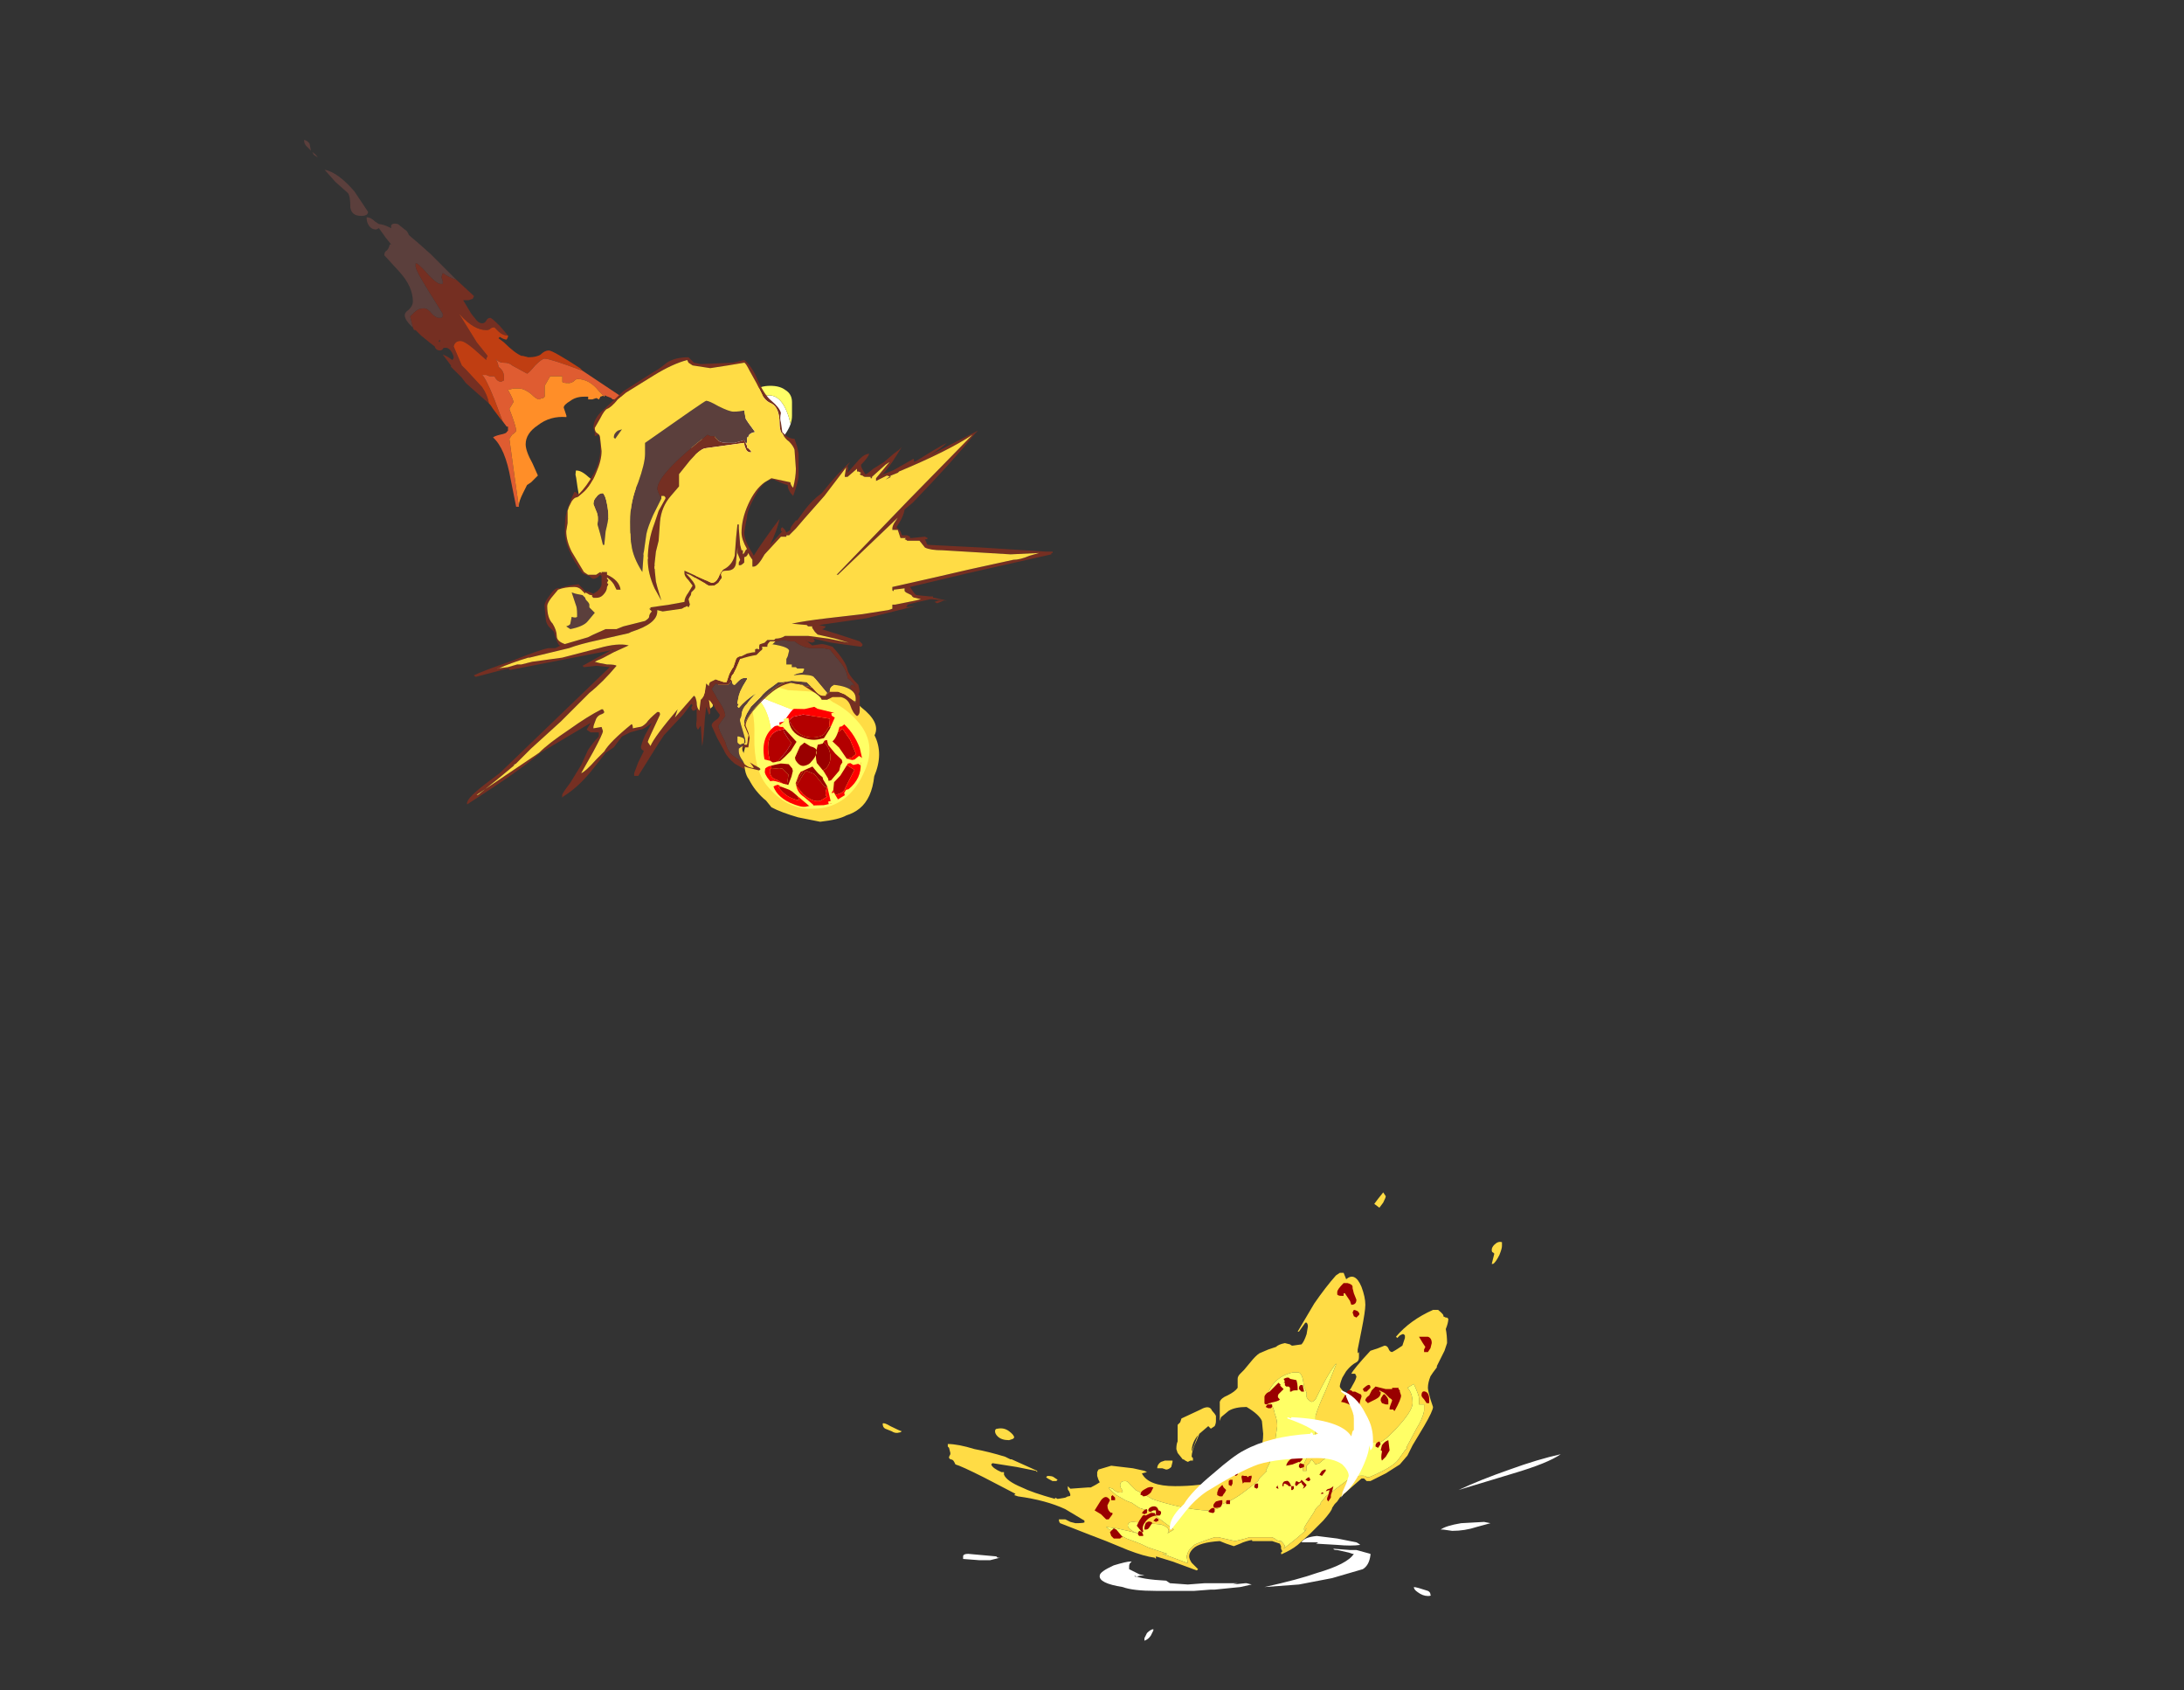 <?xml version="1.0" encoding="UTF-8" standalone="no"?>
<svg xmlns:ffdec="https://www.free-decompiler.com/flash" xmlns:xlink="http://www.w3.org/1999/xlink" ffdec:objectType="frame" height="435.2px" width="562.55px" xmlns="http://www.w3.org/2000/svg">
  <rect width="100%" height="100%" fill="#333333" stroke="none"/>
  <g transform="matrix(1.0, 0.0, 0.0, 1.0, 387.75, 393.0)">
    <use ffdec:characterId="4342" height="2.9" transform="matrix(7.0, 0.0, 0.0, 7.0, -209.65, -293.65)" width="3.7" xlink:href="#shape0"/>
    <use ffdec:characterId="4373" height="17.55" transform="matrix(6.578, 0.0, 0.0, 6.578, -160.393, -85.951)" width="26.55" xlink:href="#shape1"/>
    <use ffdec:characterId="4356" height="15.3" transform="matrix(-5.78, 4.661, -4.661, -5.78, -153.069, -195.513)" width="4.7" xlink:href="#shape2"/>
    <use ffdec:characterId="4350" height="13.65" transform="matrix(0.411, 1.803, -1.803, 0.411, -169.313, -213.636)" width="14.0" xlink:href="#sprite0"/>
    <use ffdec:characterId="4374" height="13.5" transform="matrix(7.0, 0.0, 0.0, 7.0, -309.4, -357.0)" width="11.8" xlink:href="#shape4"/>
    <use ffdec:characterId="4358" height="16.45" transform="matrix(7.0, 0.0, 0.0, 7.0, -267.45, -301.0)" width="21.55" xlink:href="#shape5"/>
  </g>
  <defs>
    <g id="shape0" transform="matrix(1.0, 0.0, 0.0, 1.0, 29.95, 41.95)">
      <path d="M-26.3 -40.55 Q-26.4 -40.25 -26.75 -39.85 -27.35 -39.1 -28.35 -39.05 L-28.45 -39.05 Q-29.05 -39.05 -29.45 -39.2 -29.6 -39.4 -29.6 -39.6 -29.6 -39.7 -29.2 -39.85 -28.75 -40.0 -28.75 -40.25 L-28.8 -40.5 Q-28.15 -40.4 -27.8 -41.0 L-27.55 -41.4 Q-27.35 -41.6 -27.1 -41.6 -26.55 -41.6 -26.3 -40.55" fill="#ffffff" fill-rule="evenodd" stroke="none"/>
      <path d="M-29.45 -39.2 L-29.65 -39.3 Q-29.95 -39.45 -29.95 -39.65 L-29.95 -39.7 Q-29.95 -39.9 -29.85 -39.95 L-29.15 -40.05 -29.1 -40.05 -29.0 -40.55 Q-28.9 -40.8 -28.3 -40.8 L-28.05 -41.05 -28.0 -41.2 Q-27.8 -41.95 -27.05 -41.95 -26.7 -41.95 -26.5 -41.8 -26.25 -41.65 -26.25 -41.35 L-26.25 -41.2 Q-26.25 -41.05 -26.25 -40.85 -26.25 -40.7 -26.3 -40.55 -26.55 -41.6 -27.1 -41.6 -27.35 -41.6 -27.55 -41.4 L-27.8 -41.0 Q-28.15 -40.4 -28.8 -40.5 L-28.75 -40.25 Q-28.75 -40.0 -29.2 -39.85 -29.6 -39.7 -29.6 -39.6 -29.6 -39.4 -29.45 -39.2" fill="#ffff66" fill-rule="evenodd" stroke="none"/>
    </g>
    <g id="shape1" transform="matrix(1.0, 0.0, 0.0, 1.0, 13.3, 13.4)">
      <path d="M10.95 -11.45 L10.95 -11.3 Q10.95 -11.2 10.85 -10.95 10.7 -10.65 10.6 -10.6 L10.55 -10.6 10.65 -11.0 10.6 -11.05 Q10.55 -11.05 10.55 -11.15 10.55 -11.25 10.65 -11.35 10.8 -11.5 10.95 -11.45 M6.4 -13.25 Q6.4 -13.2 6.3 -13.0 L6.15 -12.8 5.95 -12.95 6.1 -13.15 6.3 -13.4 6.4 -13.25 M6.95 -7.8 L6.85 -7.7 6.8 -7.75 Q7.35 -8.4 8.25 -8.8 L8.45 -8.8 Q8.7 -8.6 8.65 -8.55 L8.75 -8.5 8.8 -8.5 8.85 -8.45 Q8.85 -8.3 8.75 -8.05 8.8 -7.8 8.8 -7.5 L8.7 -7.2 8.4 -6.6 8.4 -6.55 8.25 -6.35 8.15 -6.2 Q8.05 -5.95 8.05 -5.75 8.05 -5.65 8.15 -5.3 L8.25 -5.0 Q8.25 -4.85 7.9 -4.25 L7.45 -3.5 7.25 -3.1 6.95 -2.75 6.4 -2.4 5.8 -2.1 5.65 -2.1 5.55 -2.2 5.45 -2.2 5.05 -1.85 4.6 -1.45 4.5 -1.3 4.4 -1.2 4.3 -1.05 Q4.3 -0.95 3.95 -0.55 L3.45 -0.05 2.95 0.4 Q2.7 0.6 2.35 0.75 2.3 0.8 2.3 0.7 L2.35 0.65 2.3 0.55 2.3 0.45 2.25 0.35 1.95 0.25 1.2 0.25 Q1.15 0.25 1.15 0.2 L1.2 0.2 Q0.9 0.25 0.7 0.35 L0.45 0.45 0.15 0.35 -0.1 0.25 Q-0.9 0.3 -1.15 0.55 -1.3 0.7 -1.3 0.85 -1.3 0.95 -1.2 1.1 L-0.95 1.35 -1.0 1.4 -1.95 1.05 -2.6 0.85 -2.6 0.95 -2.65 0.9 Q-3.05 0.85 -3.7 0.6 L-4.55 0.25 -5.2 0.0 -6.35 -0.45 Q-6.4 -0.5 -6.4 -0.6 L-6.15 -0.6 -5.95 -0.5 -5.75 -0.45 Q-5.35 -0.45 -5.4 -0.5 L-5.4 -0.55 -6.15 -1.0 Q-6.9 -1.35 -8.0 -1.5 L-8.15 -1.55 -8.1 -1.6 -9.35 -2.25 Q-10.25 -2.7 -10.45 -2.75 L-10.5 -2.85 Q-10.55 -2.95 -10.65 -2.95 L-10.7 -3.0 -10.7 -3.05 -10.65 -3.15 -10.65 -3.2 -10.7 -3.4 -10.75 -3.45 -10.75 -3.55 Q-10.35 -3.55 -9.7 -3.35 -9.15 -3.25 -8.5 -3.05 L-8.3 -2.95 -8.25 -2.95 -7.25 -2.5 -7.25 -2.45 -7.3 -2.5 -8.05 -2.65 -9.0 -2.8 -9.05 -2.75 Q-9.0 -2.6 -8.65 -2.45 L-8.55 -2.45 -8.55 -2.35 Q-8.45 -2.1 -7.85 -1.85 -7.45 -1.65 -6.55 -1.4 L-6.55 -1.45 -6.45 -1.4 -6.15 -1.45 -6.05 -1.5 Q-5.95 -1.5 -5.95 -1.55 -5.95 -1.6 -6.0 -1.7 -6.05 -1.75 -6.05 -1.8 L-6.05 -1.9 -5.95 -1.8 -5.25 -1.85 -5.15 -1.85 Q-4.95 -1.95 -4.8 -2.05 L-4.85 -2.15 -4.9 -2.3 -4.9 -2.45 -4.85 -2.55 -4.35 -2.7 -3.5 -2.6 -3.05 -2.5 -2.95 -2.45 -3.15 -2.4 Q-2.9 -1.9 -1.85 -1.9 -0.85 -1.9 -0.2 -2.1 L1.5 -3.35 Q1.6 -3.6 1.6 -3.95 L1.55 -4.45 Q1.45 -4.7 0.95 -5.0 0.5 -5.0 0.25 -4.85 L-0.05 -4.6 -0.1 -4.45 -0.1 -4.7 Q-0.1 -4.95 -0.1 -5.2 -0.05 -5.35 0.2 -5.45 0.5 -5.6 0.6 -5.75 L0.6 -6.1 Q0.6 -6.2 0.7 -6.3 L0.85 -6.45 1.1 -6.75 Q1.3 -7.0 1.45 -7.1 L1.8 -7.25 2.1 -7.35 Q2.2 -7.45 2.45 -7.5 L2.65 -7.45 Q2.7 -7.4 2.75 -7.4 L3.1 -7.45 Q3.2 -7.55 3.3 -7.85 L3.35 -8.15 Q3.35 -8.25 3.3 -8.3 L3.25 -8.3 3.0 -7.95 2.95 -7.95 3.6 -9.05 Q4.05 -9.7 4.45 -10.15 L4.6 -10.25 4.75 -10.25 4.85 -10.0 Q5.2 -10.3 5.45 -9.7 5.6 -9.3 5.6 -9.0 5.6 -8.75 5.45 -8.0 L5.3 -7.25 5.3 -7.1 5.35 -7.15 5.35 -6.95 Q5.35 -6.8 5.25 -6.75 5.05 -6.65 4.85 -6.4 L4.7 -6.15 Q4.6 -5.9 4.6 -5.8 4.6 -5.75 4.8 -5.55 L4.9 -5.55 Q5.0 -5.65 5.1 -5.85 5.25 -6.1 5.25 -6.2 L5.2 -6.3 5.05 -6.3 Q5.15 -6.5 5.8 -7.2 L6.1 -7.3 6.35 -7.4 Q6.45 -7.4 6.5 -7.3 6.55 -7.15 6.65 -7.15 6.75 -7.2 6.9 -7.3 L7.05 -7.4 7.15 -7.7 7.15 -7.8 7.1 -7.85 7.05 -7.85 6.95 -7.8 M3.15 -6.1 Q3.1 -6.3 3.0 -6.35 L2.75 -6.35 Q1.9 -6.15 1.7 -5.25 L1.8 -5.25 Q2.0 -5.05 2.05 -4.75 2.15 -4.5 2.15 -4.25 L2.05 -3.55 Q2.05 -3.35 1.85 -2.8 L1.7 -2.5 1.75 -2.5 1.45 -2.2 1.4 -2.1 0.95 -1.75 Q0.25 -1.2 -0.25 -1.15 L-0.1 -1.1 -0.1 -1.05 -0.25 -1.0 -0.55 -0.95 Q-1.05 -0.95 -1.9 -1.15 -2.5 -1.3 -2.75 -1.4 L-3.1 -1.6 -3.4 -1.75 -3.6 -1.95 Q-3.7 -2.1 -3.8 -2.1 -4.0 -2.1 -4.0 -1.95 -4.0 -1.85 -3.95 -1.8 L-3.9 -1.7 Q-3.9 -1.65 -4.0 -1.65 -4.15 -1.65 -4.3 -1.8 L-4.45 -1.85 Q-4.45 -1.8 -4.15 -1.55 L-3.8 -1.35 Q-3.7 -1.3 -3.55 -1.25 L-3.25 -1.05 -2.8 -0.9 -2.5 -0.65 -1.9 -0.2 -2.15 -0.05 Q-2.1 -0.1 -2.1 -0.15 -2.1 -0.3 -2.4 -0.4 L-3.5 -0.5 Q-3.7 -0.5 -3.7 -0.35 -3.7 -0.25 -3.45 -0.1 L-3.25 -0.05 -3.3 -0.05 -3.7 -0.15 -4.15 -0.25 -4.55 -0.3 -4.5 -0.25 -3.75 0.15 -3.35 0.3 Q-3.2 0.35 -2.9 0.5 L-2.15 0.75 -2.35 0.75 -2.2 0.8 -1.4 1.1 -1.35 1.1 -1.4 0.85 -1.35 0.7 -1.3 0.6 -1.1 0.4 -1.0 0.35 -0.6 0.2 -0.3 0.1 -0.15 0.1 0.5 0.25 Q0.95 0.15 1.05 0.1 L1.95 0.1 2.05 0.15 Q2.15 0.25 2.3 0.25 2.45 0.4 2.45 0.45 L2.4 0.55 2.9 0.15 3.25 -0.15 3.3 -0.25 3.25 -0.2 Q3.2 -0.1 3.2 -0.25 3.2 -0.3 3.6 -0.9 3.65 -1.05 3.85 -1.2 L3.85 -1.25 4.05 -1.5 Q4.2 -1.6 4.45 -1.8 L4.85 -2.1 Q5.2 -2.35 5.6 -2.3 L5.65 -2.25 5.75 -2.25 Q6.7 -2.65 6.9 -2.95 L7.15 -3.3 7.25 -3.4 7.2 -3.4 7.6 -4.15 Q7.85 -4.55 7.9 -4.85 L7.9 -5.1 7.7 -5.1 Q7.7 -5.2 7.7 -5.35 7.7 -5.45 7.5 -5.9 L7.25 -5.75 Q7.45 -5.55 7.45 -5.15 7.45 -4.85 6.85 -4.2 6.3 -3.6 6.1 -3.6 L5.9 -3.6 4.1 -3.05 3.8 -2.8 3.65 -2.75 3.5 -2.95 3.4 -2.8 3.3 -2.7 3.3 -2.5 3.15 -2.5 3.15 -2.65 Q3.2 -2.8 3.35 -3.1 L3.55 -3.6 Q3.65 -3.8 3.65 -4.15 L3.65 -4.4 Q3.65 -4.55 3.65 -4.65 3.75 -5.0 4.05 -5.65 L4.45 -6.65 4.45 -6.7 Q4.1 -6.25 3.65 -5.3 3.55 -5.2 3.5 -5.2 L3.4 -5.25 Q3.3 -5.35 3.3 -5.4 L3.3 -5.55 3.2 -5.8 3.15 -6.1 M3.55 -0.45 L3.55 -0.45 M-12.95 -4.05 L-13.2 -4.15 Q-13.3 -4.2 -13.3 -4.35 -13.25 -4.4 -13.0 -4.25 -12.6 -4.05 -12.55 -4.05 -12.6 -4.0 -12.65 -4.0 -12.8 -3.95 -12.95 -4.05 M-8.9 -4.05 Q-8.9 -4.15 -8.8 -4.15 -8.55 -4.2 -8.35 -4.05 -8.15 -3.9 -8.15 -3.8 L-8.2 -3.75 -8.35 -3.7 Q-8.65 -3.7 -8.8 -3.85 -8.9 -3.95 -8.9 -4.05 M-6.6 -2.25 L-6.45 -2.15 -6.5 -2.1 -6.65 -2.1 Q-6.85 -2.2 -6.9 -2.25 L-6.85 -2.3 Q-6.65 -2.3 -6.6 -2.25 M-1.65 -4.4 L-1.6 -4.55 -0.85 -4.9 Q-0.5 -5.1 -0.4 -4.85 -0.3 -4.75 -0.25 -4.65 -0.25 -4.6 -0.25 -4.45 -0.25 -4.35 -0.3 -4.25 L-0.45 -4.15 -0.55 -4.25 -0.9 -3.95 -1.0 -3.7 Q-1.2 -3.3 -1.2 -3.05 L-1.15 -3.0 -1.15 -2.9 -1.25 -2.9 -1.35 -2.85 -1.45 -2.9 Q-1.5 -2.95 -1.55 -2.95 L-1.75 -3.2 -1.8 -3.35 Q-1.8 -3.55 -1.75 -3.65 L-1.75 -4.3 -1.65 -4.4 M-1.95 -2.85 L-2.0 -2.65 Q-2.1 -2.55 -2.2 -2.55 L-2.35 -2.6 -2.55 -2.6 Q-2.55 -2.75 -2.4 -2.85 L-2.25 -2.9 -1.95 -2.9 -1.95 -2.85 M-0.95 -3.9 Q-1.2 -3.6 -1.2 -3.25 L-0.95 -3.9" fill="#ffdc45" fill-rule="evenodd" stroke="none"/>
      <path d="M3.15 -6.1 L3.2 -5.8 3.3 -5.55 3.3 -5.4 Q3.3 -5.35 3.4 -5.25 L3.5 -5.2 Q3.55 -5.2 3.65 -5.3 4.1 -6.25 4.45 -6.7 L4.45 -6.65 4.05 -5.65 Q3.75 -5.0 3.65 -4.65 3.65 -4.55 3.65 -4.4 L3.65 -4.15 Q3.65 -3.8 3.55 -3.6 L3.35 -3.1 Q3.2 -2.8 3.15 -2.65 L3.15 -2.5 3.3 -2.5 3.3 -2.7 3.4 -2.8 3.5 -2.95 3.65 -2.75 3.8 -2.8 4.1 -3.05 5.9 -3.6 6.1 -3.6 Q6.3 -3.6 6.85 -4.2 7.45 -4.85 7.45 -5.15 7.45 -5.55 7.25 -5.75 L7.5 -5.9 Q7.7 -5.45 7.7 -5.35 7.7 -5.2 7.7 -5.1 L7.9 -5.1 7.9 -4.85 Q7.85 -4.55 7.6 -4.15 L7.2 -3.4 7.25 -3.4 7.15 -3.3 6.9 -2.95 Q6.7 -2.65 5.75 -2.25 L5.65 -2.25 5.6 -2.3 Q5.2 -2.35 4.85 -2.1 L4.45 -1.8 Q4.2 -1.6 4.05 -1.5 L3.85 -1.25 3.85 -1.2 Q3.65 -1.05 3.6 -0.9 3.2 -0.3 3.2 -0.25 3.2 -0.1 3.25 -0.2 L3.3 -0.25 3.25 -0.15 2.9 0.15 2.4 0.55 2.45 0.45 Q2.45 0.4 2.3 0.25 2.15 0.25 2.05 0.15 L1.95 0.1 1.05 0.1 Q0.95 0.15 0.5 0.25 L-0.15 0.1 -0.3 0.1 -0.6 0.2 -1.0 0.35 -1.1 0.4 -1.3 0.6 -1.35 0.7 -1.4 0.85 -1.35 1.1 -1.4 1.1 -2.2 0.8 -2.35 0.75 -2.15 0.75 -2.9 0.5 Q-3.2 0.35 -3.35 0.3 L-3.75 0.15 -4.5 -0.25 -4.55 -0.3 -4.15 -0.25 -3.7 -0.15 -3.3 -0.05 -3.25 -0.05 -3.45 -0.1 Q-3.7 -0.25 -3.7 -0.35 -3.7 -0.5 -3.5 -0.5 L-2.4 -0.4 Q-2.1 -0.3 -2.1 -0.15 -2.1 -0.1 -2.15 -0.05 L-1.9 -0.2 -2.5 -0.65 -2.8 -0.9 -3.25 -1.05 -3.55 -1.25 Q-3.7 -1.3 -3.8 -1.35 L-4.15 -1.55 Q-4.45 -1.8 -4.45 -1.85 L-4.3 -1.8 Q-4.15 -1.65 -4.0 -1.65 -3.9 -1.65 -3.9 -1.7 L-3.95 -1.8 Q-4.0 -1.85 -4.0 -1.95 -4.0 -2.1 -3.8 -2.1 -3.7 -2.1 -3.6 -1.95 L-3.4 -1.75 -3.1 -1.6 -2.75 -1.4 Q-2.5 -1.3 -1.9 -1.15 -1.05 -0.95 -0.55 -0.95 L-0.25 -1.0 -0.1 -1.05 -0.1 -1.1 -0.25 -1.15 Q0.25 -1.2 0.95 -1.75 L1.4 -2.1 1.45 -2.2 1.75 -2.5 1.7 -2.5 1.85 -2.8 Q2.05 -3.35 2.05 -3.55 L2.15 -4.25 Q2.15 -4.5 2.05 -4.75 2.0 -5.05 1.8 -5.25 L1.7 -5.25 Q1.9 -6.15 2.75 -6.35 L3.0 -6.35 Q3.1 -6.3 3.15 -6.1" fill="#ffff66" fill-rule="evenodd" stroke="none"/>
      <path d="M8.05 -7.75 Q8.2 -7.7 8.2 -7.5 L8.15 -7.3 8.05 -7.15 7.9 -7.15 7.9 -7.25 7.95 -7.35 7.85 -7.5 7.7 -7.75 8.05 -7.75 M4.9 -9.85 Q5.1 -9.8 5.1 -9.7 L5.1 -9.65 5.15 -9.45 5.25 -9.2 Q5.25 -9.0 5.05 -9.0 L5.0 -9.15 4.8 -9.45 4.75 -9.45 4.75 -9.35 4.65 -9.35 Q4.55 -9.35 4.5 -9.4 L4.5 -9.5 Q4.5 -9.6 4.75 -9.85 L4.9 -9.85 M5.3 -8.55 L5.25 -8.5 5.15 -8.55 5.1 -8.7 5.15 -8.8 Q5.2 -8.8 5.3 -8.75 5.4 -8.65 5.35 -8.6 L5.3 -8.55 M5.8 -5.75 L5.65 -5.6 5.55 -5.6 5.5 -5.7 Q5.8 -6.0 5.8 -5.75 M5.05 -5.65 L5.1 -5.6 5.2 -5.6 5.4 -5.5 Q5.45 -5.5 5.45 -5.4 L5.4 -5.25 5.35 -5.0 5.25 -4.75 5.15 -4.65 Q5.2 -4.85 5.1 -5.0 4.95 -5.15 4.65 -5.2 L4.8 -5.45 Q4.9 -5.65 4.95 -5.65 L5.05 -5.65 M3.1 -5.6 L3.0 -5.7 Q3.0 -5.9 3.15 -5.85 L3.2 -5.6 3.1 -5.6 M5.6 -5.25 Q5.6 -5.35 5.75 -5.45 L5.85 -5.65 6.0 -5.8 6.4 -5.7 6.65 -5.7 6.65 -5.75 6.9 -5.75 6.9 -5.7 6.95 -5.65 6.95 -5.6 7.0 -5.45 Q7.0 -5.3 6.75 -4.85 6.7 -4.85 6.7 -4.9 L6.55 -4.9 6.55 -4.95 Q6.55 -5.0 6.65 -5.25 6.65 -5.3 6.55 -5.35 L6.35 -5.55 6.15 -5.65 6.15 -5.6 6.2 -5.6 6.2 -5.55 Q6.2 -5.4 6.0 -5.3 L5.7 -5.15 5.6 -5.25 M2.4 -5.95 L2.45 -6.0 2.4 -6.1 Q2.6 -6.2 2.65 -6.1 L2.9 -6.05 Q2.95 -5.9 2.95 -5.7 L2.95 -5.65 2.85 -5.65 Q2.75 -5.65 2.7 -5.6 L2.65 -5.6 2.65 -5.75 2.6 -5.8 2.5 -5.8 2.45 -5.85 2.45 -5.95 2.4 -5.95 M2.2 -5.95 L2.3 -5.85 2.25 -5.85 2.4 -5.7 2.2 -5.5 Q2.15 -5.4 2.2 -5.35 L2.25 -5.3 Q2.25 -5.25 2.05 -5.2 1.8 -5.15 1.75 -5.1 1.65 -5.1 1.65 -5.15 L1.65 -5.3 Q1.65 -5.35 1.65 -5.4 1.65 -5.45 1.75 -5.55 L1.85 -5.6 2.2 -5.95 M1.8 -4.95 L1.7 -5.0 Q1.75 -5.1 1.8 -5.1 L1.95 -5.1 1.95 -5.0 1.9 -4.95 1.8 -4.95 M3.0 -2.85 L2.75 -2.75 2.5 -2.7 Q2.55 -2.9 2.75 -3.0 L3.15 -3.05 Q3.15 -2.95 3.1 -2.9 3.0 -2.8 3.0 -2.85 M2.15 -1.95 L2.2 -1.8 Q2.15 -1.8 2.1 -1.85 L2.15 -1.9 2.15 -1.95 M3.05 -2.8 L3.2 -2.75 3.2 -2.65 3.05 -2.6 3.0 -2.65 3.0 -2.7 Q3.0 -2.75 3.05 -2.8 M2.6 -1.9 L2.55 -1.95 2.45 -2.0 Q2.4 -2.0 2.4 -1.95 L2.4 -1.9 2.35 -1.9 Q2.35 -2.1 2.5 -2.1 2.6 -2.15 2.7 -1.9 L2.6 -1.9 M2.9 -2.1 L3.0 -2.05 Q3.05 -2.05 3.1 -2.15 L3.3 -1.95 Q3.25 -1.85 3.15 -1.8 L3.2 -1.9 3.15 -1.95 Q3.1 -2.0 3.1 -2.05 L3.0 -2.0 2.9 -1.9 2.85 -1.95 Q2.85 -2.05 2.9 -2.1 M2.8 -1.9 L2.8 -1.8 2.75 -1.75 2.7 -1.75 2.7 -1.8 Q2.7 -1.85 2.7 -1.9 L2.8 -1.9 Q2.8 -2.0 2.8 -1.9 M0.6 -2.45 L0.6 -2.35 Q0.55 -2.3 0.5 -2.3 L0.5 -2.35 0.6 -2.45 M0.3 -2.15 L0.4 -2.15 0.4 -2.0 0.35 -1.9 0.25 -1.95 0.25 -2.1 0.3 -2.15 M1.15 -2.25 L1.1 -2.05 0.85 -2.05 0.8 -2.0 0.75 -2.25 Q0.75 -2.35 0.85 -2.3 L0.95 -2.3 1.0 -2.25 1.05 -2.3 1.1 -2.3 Q1.15 -2.35 1.15 -2.25 M1.4 -2.0 L1.4 -1.85 1.35 -1.8 1.25 -1.85 Q1.25 -2.0 1.35 -2.0 L1.4 -2.0 M0.0 -1.5 L-0.1 -1.5 -0.2 -1.55 -0.2 -1.65 -0.15 -1.8 0.0 -1.95 0.05 -1.85 0.15 -1.75 0.1 -1.65 Q0.05 -1.6 0.0 -1.5 M0.3 -1.35 L0.3 -1.2 0.15 -1.2 Q0.15 -1.25 0.15 -1.3 0.15 -1.35 0.2 -1.35 L0.3 -1.35 M6.0 -3.45 L6.0 -3.5 Q6.0 -3.6 6.15 -3.65 L6.2 -3.55 6.1 -3.4 6.0 -3.45 M3.4 -2.25 L3.45 -2.15 3.4 -2.1 3.35 -2.1 3.25 -2.15 Q3.35 -2.25 3.4 -2.25 M4.05 -2.55 L4.05 -2.5 3.9 -2.3 3.8 -2.35 3.9 -2.5 4.0 -2.55 4.05 -2.55 M4.25 -1.55 L4.25 -1.45 4.15 -1.3 Q4.1 -1.35 4.1 -1.4 4.1 -1.45 4.15 -1.55 L4.2 -1.75 4.05 -1.7 Q4.1 -1.8 4.2 -1.8 4.3 -1.85 4.35 -1.9 L4.3 -1.7 4.25 -1.55 M3.95 -1.6 L3.85 -1.6 3.9 -1.65 3.95 -1.65 3.95 -1.6 M6.55 -5.6 L6.55 -5.6 M6.55 -5.5 L6.55 -5.5 M6.25 -5.4 Q6.3 -5.5 6.35 -5.5 6.5 -5.35 6.5 -5.25 L6.5 -5.1 6.4 -5.1 6.25 -5.15 6.2 -5.25 Q6.2 -5.35 6.25 -5.4 M8.1 -5.15 L8.0 -5.15 7.9 -5.3 Q7.8 -5.4 7.8 -5.45 7.8 -5.65 7.95 -5.6 8.1 -5.55 8.1 -5.3 L8.1 -5.15 M6.55 -3.3 L6.4 -3.05 6.25 -2.9 Q6.2 -3.0 6.25 -3.25 6.25 -3.3 6.2 -3.3 6.2 -3.25 6.2 -3.3 L6.25 -3.5 Q6.35 -3.65 6.5 -3.7 L6.55 -3.3 M-5.0 -0.95 L-4.75 -1.35 Q-4.55 -1.6 -4.4 -1.35 L-4.5 -1.15 Q-4.5 -0.95 -4.35 -0.85 -4.3 -0.9 -4.3 -0.8 L-4.45 -0.6 -4.55 -0.6 -4.75 -0.8 -5.0 -0.95 M-3.2 -1.6 Q-3.2 -1.7 -3.0 -1.8 -2.85 -1.9 -2.7 -1.85 L-2.8 -1.65 Q-2.95 -1.5 -3.1 -1.5 L-3.15 -1.55 -3.2 -1.55 -3.2 -1.6 M-4.3 -1.55 L-4.2 -1.45 -4.2 -1.35 -4.35 -1.35 -4.35 -1.5 -4.3 -1.55 M-4.15 -0.2 L-3.9 0.1 -3.95 0.1 -4.0 0.15 -4.25 0.15 -4.35 0.05 -4.4 -0.1 -4.25 -0.25 -4.15 -0.2 M-3.15 -0.7 Q-3.1 -0.8 -3.0 -0.75 L-2.8 -0.85 -2.65 -0.85 -2.6 -0.75 Q-2.9 -0.7 -3.05 -0.45 -3.15 -0.3 -3.1 -0.15 L-3.1 -0.1 -3.15 -0.1 -3.1 0.0 -3.1 0.05 -3.25 0.05 -3.3 0.0 -3.3 -0.05 Q-3.3 -0.1 -3.25 -0.15 L-3.15 -0.1 -3.35 -0.35 -3.25 -0.55 -3.15 -0.7 M-2.5 -0.95 Q-2.45 -0.95 -2.4 -0.9 L-2.4 -0.85 Q-2.4 -0.8 -2.45 -0.75 L-2.6 -0.75 -2.6 -0.95 -2.7 -0.95 -2.8 -0.9 -2.85 -0.9 -2.9 -0.95 Q-2.9 -1.05 -2.75 -1.1 -2.55 -1.15 -2.5 -0.95 M-2.6 -0.65 Q-2.55 -0.65 -2.5 -0.6 L-2.5 -0.55 -2.6 -0.5 -2.7 -0.55 -2.6 -0.65 M-3.05 -0.8 L-3.15 -0.85 Q-3.05 -1.0 -2.95 -1.0 -2.95 -0.95 -2.95 -0.85 L-3.05 -0.8 M-2.85 -0.3 Q-2.9 -0.2 -3.0 -0.2 L-3.05 -0.2 -3.05 -0.25 Q-3.05 -0.35 -3.0 -0.45 -2.9 -0.55 -2.8 -0.5 -2.75 -0.5 -2.75 -0.45 L-2.85 -0.3 M-0.25 -1.05 L-0.3 -1.05 -0.35 -1.1 -0.35 -1.15 Q-0.35 -1.2 -0.25 -1.3 -0.1 -1.35 0.0 -1.35 L0.0 -1.25 Q0.0 -1.2 -0.05 -1.1 -0.15 -1.05 -0.25 -1.05 M-0.55 -0.9 Q-0.45 -1.05 -0.35 -1.05 -0.3 -1.05 -0.3 -0.95 L-0.3 -0.9 -0.35 -0.85 Q-0.45 -0.85 -0.55 -0.9" fill="#990000" fill-rule="evenodd" stroke="none"/>
      <path d="M3.55 -3.9 L3.75 -3.95 Q3.4 -4.25 2.55 -4.55 L2.55 -4.6 2.7 -4.55 2.7 -4.6 Q4.65 -4.5 5.05 -3.85 L5.1 -4.05 5.15 -4.1 5.15 -4.55 Q5.15 -4.75 5.0 -5.05 L4.85 -5.4 4.85 -5.45 4.65 -5.6 4.65 -5.65 Q5.25 -5.45 5.6 -4.75 5.8 -4.4 5.85 -4.15 5.9 -3.95 5.9 -3.7 L5.9 -3.5 Q5.9 -3.4 5.8 -3.3 L5.75 -3.5 Q5.75 -3.15 5.4 -2.45 5.05 -1.8 4.75 -1.6 L4.65 -1.45 4.7 -1.6 4.7 -1.65 4.85 -2.0 4.95 -2.3 Q4.95 -2.5 4.7 -2.75 4.35 -3.0 3.7 -3.0 2.2 -3.0 1.4 -2.75 0.7 -2.5 -0.6 -1.7 -1.05 -1.4 -1.45 -0.9 L-2.0 -0.2 -2.05 -0.2 Q-2.1 -0.55 -1.7 -1.0 L-1.5 -1.2 Q-1.2 -1.7 -0.35 -2.4 0.45 -3.1 0.85 -3.3 1.85 -3.85 3.45 -3.95 3.45 -4.0 3.5 -4.0 L3.55 -3.95 3.55 -3.9 M4.85 -5.4 L4.85 -5.45 4.85 -5.4 M8.55 -0.2 Q8.75 -0.35 9.35 -0.45 L10.25 -0.5 10.5 -0.45 9.95 -0.3 Q9.5 -0.15 9.0 -0.15 L8.65 -0.2 8.55 -0.2 M11.25 -2.55 Q12.35 -2.95 13.25 -3.15 12.75 -2.8 11.4 -2.4 L9.25 -1.75 Q10.1 -2.15 11.25 -2.55 M8.15 2.35 Q8.2 2.4 8.05 2.4 7.85 2.4 7.65 2.25 7.5 2.15 7.5 2.05 7.6 2.05 8.05 2.2 8.15 2.25 8.15 2.35 M5.8 0.8 Q5.75 1.2 5.5 1.35 L4.3 1.7 3.0 1.95 1.65 2.05 Q3.0 1.75 3.7 1.5 4.9 1.15 5.15 0.75 L5.1 0.75 4.95 0.7 4.5 0.6 Q4.35 0.6 4.35 0.55 L5.0 0.6 5.25 0.6 5.8 0.75 Q5.8 0.7 5.8 0.8 M5.4 0.4 Q5.05 0.45 4.5 0.4 L3.65 0.35 Q3.7 0.35 3.75 0.3 L3.1 0.3 Q3.2 0.1 3.7 0.05 L4.5 0.15 5.25 0.3 Q5.35 0.35 5.4 0.4 M1.15 1.95 L0.7 2.05 -0.3 2.15 -0.45 2.15 -1.1 2.2 -2.6 2.2 Q-3.5 2.2 -3.9 2.05 -4.85 1.9 -4.8 1.6 -4.8 1.45 -4.25 1.2 -3.75 1.05 -3.6 1.05 L-3.55 1.05 -3.6 1.1 Q-3.65 1.15 -3.65 1.25 L-3.65 1.35 -3.25 1.55 -3.05 1.6 -3.2 1.6 -3.4 1.65 -3.45 1.6 Q-3.15 1.75 -2.2 1.8 L-2.05 1.9 -1.35 1.95 -0.7 1.9 0.6 1.9 0.4 1.95 0.9 1.9 0.95 1.9 1.15 1.95 M-2.7 3.75 L-2.8 3.95 Q-2.9 4.1 -3.05 4.15 L-3.05 4.05 -2.95 3.85 Q-2.8 3.7 -2.7 3.7 L-2.7 3.75 M-8.8 0.9 L-8.7 0.9 -9.1 1.0 -9.5 1.0 -10.15 0.95 -10.15 0.85 Q-10.15 0.75 -9.95 0.75 L-8.85 0.85 -8.8 0.9" fill="#ffffff" fill-rule="evenodd" stroke="none"/>
    </g>
    <g id="shape2" transform="matrix(1.0, 0.0, 0.0, 1.0, 2.5, 3.0)">
      <path d="M2.2 -0.25 Q2.2 -0.05 2.15 0.2 2.15 0.5 1.75 0.95 L1.75 1.0 1.55 1.15 Q1.4 1.35 1.25 1.5 L1.15 1.85 Q0.95 2.55 0.95 3.25 0.95 3.6 0.35 4.75 L0.3 5.15 0.25 5.6 0.2 6.2 0.15 6.3 -0.25 4.75 -0.25 3.8 Q-0.25 3.3 -0.65 3.3 -0.75 3.3 -0.8 3.35 L-0.9 3.4 Q-1.0 3.3 -1.05 2.95 -1.1 2.6 -1.2 2.4 L-1.3 2.2 Q-1.75 1.7 -2.05 1.1 -2.4 0.3 -2.45 -0.3 -2.65 -1.15 -2.2 -1.35 -2.05 -2.05 -1.3 -2.45 -0.75 -3.0 -0.2 -3.0 0.05 -3.0 0.3 -2.9 0.6 -2.85 1.15 -2.5 L1.65 -1.9 Q2.0 -1.4 2.15 -1.05 L2.15 -0.75 Q2.2 -0.55 2.2 -0.25 M1.65 2.95 L1.55 4.0 Q1.55 4.2 1.75 5.15 1.75 5.25 1.55 5.85 L1.55 5.95 1.5 5.95 1.45 6.0 1.4 6.0 Q1.2 6.0 1.05 5.5 L1.05 5.4 0.9 4.95 0.85 4.85 0.9 4.7 0.95 4.65 1.05 4.7 1.1 4.8 1.25 4.6 1.3 4.55 1.35 4.15 1.45 3.25 Q1.45 3.0 1.55 2.95 L1.65 2.95 M0.1 8.35 Q0.15 8.95 0.15 9.9 L0.15 9.95 0.25 10.25 Q0.25 10.5 0.45 10.6 L0.6 10.45 0.8 10.3 Q0.9 10.35 0.95 10.4 L0.95 10.5 Q0.95 10.95 0.25 12.1 L0.2 12.2 0.1 12.3 Q-0.05 12.2 -0.1 11.85 -0.15 11.6 -0.2 11.5 L-0.3 11.45 Q-0.4 11.65 -0.5 11.65 -0.8 11.65 -1.05 10.85 L-1.2 10.05 -1.3 9.85 -1.25 9.65 Q-1.2 9.6 -1.15 9.6 -1.1 9.6 -0.85 9.85 -0.55 10.1 -0.4 10.1 -0.1 10.1 0.0 9.5 L0.0 8.9 0.05 8.35 0.1 8.35 M-1.15 4.4 L-1.0 4.1 Q-0.9 4.6 -0.9 4.75 -0.9 4.95 -1.0 5.4 L-1.1 6.0 -1.05 6.4 -1.05 6.5 -0.75 6.3 -0.6 6.45 Q-0.6 6.55 -0.9 6.95 -1.15 7.35 -1.2 7.35 -1.45 7.35 -1.65 6.65 L-1.8 5.95 -1.5 5.35 Q-1.2 4.8 -1.2 4.7 L-1.15 4.4" fill="#ffdc45" fill-rule="evenodd" stroke="none"/>
      <path d="M0.85 -0.25 Q0.85 0.15 0.75 0.55 L0.5 1.0 Q0.15 1.6 0.15 2.05 L0.1 2.2 0.1 2.25 -0.5 1.2 -0.75 0.85 -0.85 0.75 Q-1.1 0.4 -0.7 0.4 -0.55 0.4 -0.35 0.6 L0.0 0.95 0.35 0.0 Q0.5 -0.45 0.7 -0.45 0.85 -0.45 0.85 -0.25" fill="#ffffff" fill-rule="evenodd" stroke="none"/>
      <path d="M0.85 -0.25 Q0.85 -0.45 0.7 -0.45 0.5 -0.45 0.35 0.0 L0.0 0.95 -0.35 0.6 Q-0.55 0.4 -0.7 0.4 -1.1 0.4 -0.85 0.75 L-0.75 0.85 -0.5 1.2 0.1 2.25 0.1 2.2 0.15 2.05 Q0.15 1.6 0.5 1.0 L0.75 0.55 Q0.85 0.15 0.85 -0.25 M1.8 -0.35 Q1.8 0.35 1.1 1.2 0.4 2.0 0.4 2.6 L0.4 2.9 0.45 2.95 0.4 3.45 0.25 3.95 0.25 3.85 Q0.15 3.35 -0.1 2.75 L-0.15 2.7 -0.85 1.75 -1.4 1.25 Q-1.7 0.9 -1.8 0.45 -2.05 -0.1 -2.05 -0.7 -2.05 -1.7 -1.05 -2.15 -0.55 -2.4 -0.05 -2.4 0.55 -2.4 1.05 -2.0 1.8 -1.45 1.8 -0.35 M1.45 5.5 L1.3 5.55 Q1.15 5.55 1.15 5.25 1.15 5.0 1.3 5.0 1.5 5.0 1.5 5.3 L1.45 5.5 M0.1 11.15 Q0.05 10.95 -0.1 10.95 -0.2 10.95 -0.3 11.05 L-0.45 11.15 Q-0.55 11.1 -0.65 10.8 L-0.75 10.5 Q-0.75 10.3 -0.55 10.45 -0.5 10.45 -0.45 10.5 -0.15 10.4 0.0 10.4 0.0 10.6 -0.05 10.7 L-0.05 10.75 Q0.25 11.05 0.45 11.0 L0.5 11.05 0.5 11.15 Q0.5 11.3 0.25 11.45 L0.1 11.15 M0.15 8.05 L0.15 8.1 Q0.0 8.0 0.05 7.9 0.2 7.95 0.15 8.05 M-1.25 6.05 L-1.3 6.25 -1.3 6.5 -1.2 6.8 -1.3 6.85 Q-1.5 6.55 -1.5 6.1 L-1.45 5.95 Q-1.4 5.8 -1.3 5.75 L-1.2 5.75 -1.2 5.85 -1.25 6.05" fill="#ffff66" fill-rule="evenodd" stroke="none"/>
    </g>
    <g id="sprite0" transform="matrix(1.0, 0.0, 0.0, 1.0, 7.0, 13.65)">
      <use ffdec:characterId="4349" height="1.95" transform="matrix(7.0, 0.0, 0.0, 7.0, -7.0, -13.65)" width="2.0" xlink:href="#shape3"/>
    </g>
    <g id="shape3" transform="matrix(1.0, 0.0, 0.0, 1.0, 1.0, 1.95)">
      <path d="M-0.4 -1.45 L-0.35 -1.6 -0.4 -1.7 -0.15 -1.8 0.15 -1.85 0.2 -1.75 Q0.2 -1.65 0.25 -1.6 L0.3 -1.6 0.45 -1.75 0.75 -1.5 Q0.85 -1.45 0.85 -1.3 0.85 -1.25 0.75 -1.25 L0.65 -1.2 0.65 -1.15 Q0.8 -1.05 0.85 -1.1 L0.9 -0.95 Q0.9 -0.8 0.7 -0.65 L0.5 -0.55 0.55 -0.5 0.8 -0.55 Q0.7 -0.3 0.45 -0.2 L0.45 -0.3 0.4 -0.3 0.3 -0.2 Q0.25 -0.1 0.15 -0.1 0.05 -0.1 0.05 -0.15 L0.1 -0.3 0.1 -0.35 0.25 -0.45 0.5 -0.35 0.5 -0.4 0.25 -0.6 Q0.0 -0.55 0.0 -0.4 L0.0 -0.3 -0.1 -0.5 -0.35 -0.8 -0.6 -0.65 -0.3 -0.8 Q-0.15 -0.6 0.0 -0.6 0.15 -0.6 0.25 -0.75 L0.35 -0.65 Q0.45 -0.55 0.5 -0.55 L0.25 -0.8 0.35 -0.95 0.65 -1.1 0.65 -1.15 0.55 -1.15 0.35 -1.05 0.3 -1.2 Q0.2 -1.35 0.0 -1.35 -0.15 -1.35 -0.25 -1.25 L-0.3 -1.3 -0.4 -1.45 M-0.05 -0.2 L-0.1 -0.15 -0.15 -0.15 Q-0.4 -0.15 -0.55 -0.25 -0.65 -0.35 -0.65 -0.45 L-0.65 -0.55 -0.6 -0.55 -0.45 -0.6 -0.35 -0.65 -0.2 -0.5 -0.05 -0.3 -0.05 -0.2 M-0.8 -0.7 L-0.85 -0.8 -0.85 -1.0 -0.65 -1.5 -0.5 -1.45 -0.4 -1.35 Q-0.35 -1.3 -0.35 -1.2 -0.35 -0.8 -0.8 -0.7" fill="#b30000" fill-rule="evenodd" stroke="none"/>
      <path d="M0.05 -0.15 L0.0 -0.15 0.0 -0.2 -0.05 -0.15 -0.05 -0.2 -0.05 -0.3 -0.2 -0.5 -0.35 -0.65 -0.45 -0.6 -0.6 -0.55 -0.65 -0.55 -0.65 -0.6 -0.6 -0.65 -0.75 -0.65 -0.8 -0.7 Q-0.35 -0.8 -0.35 -1.2 -0.35 -1.3 -0.4 -1.35 L-0.5 -1.45 -0.5 -1.5 -0.4 -1.45 -0.3 -1.3 -0.25 -1.25 Q-0.15 -1.35 0.0 -1.35 0.2 -1.35 0.3 -1.2 L0.35 -1.05 0.55 -1.15 0.65 -1.15 0.65 -1.1 0.35 -0.95 0.25 -0.8 0.5 -0.55 Q0.45 -0.55 0.35 -0.65 L0.25 -0.75 Q0.15 -0.6 0.0 -0.6 -0.15 -0.6 -0.3 -0.8 L-0.6 -0.65 -0.35 -0.8 -0.1 -0.5 0.0 -0.3 0.0 -0.4 Q0.0 -0.55 0.25 -0.6 L0.5 -0.4 0.5 -0.35 0.25 -0.45 0.1 -0.35 0.1 -0.3 0.05 -0.15" fill="#990000" fill-rule="evenodd" stroke="none"/>
      <path d="M0.05 -1.95 L0.25 -1.95 0.35 -1.9 Q0.65 -1.85 0.8 -1.55 L0.8 -1.5 0.85 -1.45 0.9 -1.45 1.0 -1.15 1.0 -1.0 0.95 -0.75 0.95 -0.65 Q0.95 -0.55 0.8 -0.35 0.6 -0.1 0.35 -0.1 0.2 0.0 0.1 0.0 L-0.05 -0.05 -0.1 -0.05 Q-0.6 -0.05 -0.75 -0.4 L-0.75 -0.5 -0.8 -0.5 -0.8 -0.6 Q-1.0 -0.8 -1.0 -0.85 L-0.95 -1.05 -0.95 -1.25 -0.9 -1.3 -0.75 -1.6 -0.55 -1.7 Q-0.3 -1.9 0.05 -1.95 M0.05 -0.15 Q0.05 -0.1 0.15 -0.1 0.25 -0.1 0.3 -0.2 L0.4 -0.3 0.45 -0.3 0.45 -0.2 Q0.7 -0.3 0.8 -0.55 L0.55 -0.5 0.5 -0.55 0.7 -0.65 Q0.9 -0.8 0.9 -0.95 L0.85 -1.1 Q0.8 -1.05 0.65 -1.15 L0.65 -1.2 0.75 -1.25 Q0.85 -1.25 0.85 -1.3 0.85 -1.45 0.75 -1.5 L0.45 -1.75 0.3 -1.6 0.25 -1.6 Q0.2 -1.65 0.2 -1.75 L0.15 -1.85 -0.15 -1.8 -0.4 -1.7 -0.35 -1.6 -0.4 -1.45 -0.5 -1.5 -0.5 -1.45 -0.65 -1.5 -0.85 -1.0 -0.85 -0.8 -0.8 -0.7 -0.75 -0.65 -0.6 -0.65 -0.65 -0.6 -0.65 -0.55 -0.65 -0.45 Q-0.65 -0.35 -0.55 -0.25 -0.4 -0.15 -0.15 -0.15 L-0.1 -0.15 -0.05 -0.2 -0.05 -0.15 0.0 -0.2 0.0 -0.15 0.05 -0.15" fill="#ff0000" fill-rule="evenodd" stroke="none"/>
      <path d="M0.2 -1.9 L0.25 -1.95 0.3 -1.95 0.35 -1.9 0.4 -1.9 0.35 -1.85 Q0.35 -1.8 0.35 -1.75 L0.3 -1.7 0.3 -1.65 0.5 -1.45 0.6 -1.3 0.75 -1.25 0.8 -1.2 0.8 -1.25 0.95 -1.3 1.0 -1.25 1.0 -1.1 0.95 -1.1 0.95 -1.15 0.65 -1.15 0.5 -1.1 0.45 -1.1 Q0.4 -1.05 0.3 -1.0 L0.2 -0.95 0.25 -0.7 0.3 -0.65 0.45 -0.55 0.5 -0.55 Q0.65 -0.55 0.75 -0.65 L0.95 -0.8 1.0 -0.75 0.6 -0.45 0.55 -0.4 0.45 -0.25 0.4 -0.2 Q0.4 -0.1 0.45 -0.05 L0.3 -0.05 0.3 -0.1 Q0.3 -0.15 0.4 -0.3 L0.45 -0.4 0.3 -0.5 0.2 -0.55 0.15 -0.55 0.05 -0.5 0.0 -0.35 0.0 -0.15 Q0.0 -0.05 0.05 0.0 L-0.15 0.0 -0.15 -0.05 -0.1 -0.15 -0.05 -0.2 -0.05 -0.35 Q-0.1 -0.45 -0.2 -0.6 L-0.35 -0.75 -0.7 -0.55 Q-0.7 -0.5 -0.75 -0.45 L-0.75 -0.5 -0.8 -0.6 -0.85 -0.6 -0.85 -0.7 Q-0.55 -0.65 -0.4 -0.9 -0.3 -1.05 -0.3 -1.2 L-0.3 -1.3 -0.45 -1.45 -0.65 -1.6 -0.7 -1.55 -0.75 -1.55 -0.75 -1.6 -0.7 -1.65 -0.6 -1.7 -0.6 -1.75 -0.55 -1.75 -0.5 -1.8 -0.45 -1.7 -0.45 -1.65 Q-0.25 -1.55 -0.2 -1.45 L-0.05 -1.55 0.2 -1.65 0.25 -1.75 0.25 -1.8 0.2 -1.9 M0.2 -1.55 L0.05 -1.45 -0.15 -1.35 -0.25 -1.35 -0.25 -1.3 -0.2 -1.25 -0.2 -1.15 -0.1 -1.1 Q0.0 -1.05 0.15 -1.05 L0.35 -1.15 0.5 -1.2 0.55 -1.2 0.55 -1.25 0.4 -1.45 0.3 -1.5 0.25 -1.55 0.2 -1.55 M0.15 -0.8 Q0.15 -0.9 0.1 -0.95 0.0 -1.1 -0.1 -1.1 -0.15 -1.1 -0.2 -1.0 L-0.3 -0.9 -0.25 -0.8 -0.05 -0.65 0.0 -0.65 Q0.15 -0.7 0.15 -0.8" fill="#ffff66" fill-rule="evenodd" stroke="none"/>
    </g>
    <g id="shape4" transform="matrix(1.0, 0.0, 0.0, 1.0, 44.2, 51.0)">
      <path d="M-40.15 -44.0 L-40.15 -44.05 Q-40.5 -44.35 -40.5 -44.55 -40.5 -44.65 -40.35 -44.75 -40.2 -44.9 -40.2 -45.05 -40.2 -45.6 -40.7 -46.15 L-41.25 -46.75 Q-41.25 -46.85 -41.2 -46.9 -41.1 -46.95 -41.05 -47.15 L-41.0 -47.15 -41.2 -47.4 -41.45 -47.75 -41.55 -47.7 Q-41.75 -47.7 -41.85 -47.9 -41.9 -48.0 -41.9 -48.1 L-41.9 -48.15 Q-41.75 -48.15 -41.6 -48.0 L-41.45 -47.9 Q-41.3 -47.9 -41.0 -47.75 L-41.0 -47.85 Q-40.95 -47.95 -40.75 -47.9 L-40.5 -47.7 Q-40.4 -47.65 -40.35 -47.5 -40.3 -47.45 -40.0 -47.2 L-39.55 -46.8 -38.6 -45.85 Q-38.9 -45.95 -39.1 -46.1 L-39.15 -45.95 -39.1 -45.8 -39.1 -45.7 Q-39.15 -45.7 -39.2 -45.7 -39.3 -45.7 -39.6 -46.0 -39.9 -46.35 -40.05 -46.45 L-40.1 -46.45 -40.1 -46.35 Q-40.1 -46.2 -39.6 -45.4 L-39.1 -44.6 -39.1 -44.5 -39.15 -44.45 -39.25 -44.45 Q-39.35 -44.45 -39.5 -44.6 -39.65 -44.8 -39.8 -44.8 -40.0 -44.8 -40.15 -44.65 L-40.3 -44.5 -40.2 -44.1 -40.15 -44.0 M-44.1 -50.75 Q-44.2 -50.85 -44.2 -50.95 L-44.2 -51.0 Q-44.05 -50.95 -44.0 -50.85 L-43.95 -50.6 -44.1 -50.75 M-43.9 -50.55 Q-43.75 -50.45 -43.7 -50.35 L-43.85 -50.45 -43.9 -50.55 M-43.05 -49.45 L-43.45 -49.9 Q-42.95 -49.8 -42.35 -49.1 L-41.85 -48.35 Q-41.85 -48.2 -42.1 -48.2 -42.45 -48.2 -42.5 -48.5 -42.5 -48.95 -42.6 -49.05 L-43.05 -49.45" fill="#5b3f3c" fill-rule="evenodd" stroke="none"/>
      <path d="M-37.4 -41.3 L-37.8 -41.65 -38.25 -42.05 -38.4 -42.25 -38.8 -42.65 -38.8 -42.7 -39.1 -43.1 Q-38.95 -43.05 -38.75 -42.9 -38.7 -42.95 -38.7 -43.0 -38.7 -43.05 -38.75 -43.15 -38.85 -43.35 -39.0 -43.35 -39.1 -43.35 -39.1 -43.3 -39.15 -43.25 -39.2 -43.25 -39.35 -43.25 -39.4 -43.4 -39.6 -43.55 -39.9 -43.8 L-40.1 -44.0 -40.15 -44.0 -40.2 -44.1 -40.3 -44.5 -40.15 -44.65 Q-40.0 -44.8 -39.8 -44.8 -39.65 -44.8 -39.5 -44.6 -39.35 -44.45 -39.25 -44.45 L-39.15 -44.45 -39.1 -44.5 -39.1 -44.6 -39.6 -45.4 Q-40.1 -46.2 -40.1 -46.35 L-40.1 -46.45 -40.05 -46.45 Q-39.9 -46.35 -39.6 -46.0 -39.3 -45.7 -39.2 -45.7 -39.15 -45.7 -39.1 -45.7 L-39.1 -45.8 -39.15 -45.95 -39.1 -46.1 Q-38.9 -45.95 -38.6 -45.85 L-37.95 -45.25 -38.0 -45.15 -38.15 -45.1 -38.35 -45.1 -38.05 -44.6 -37.85 -44.35 Q-37.75 -44.25 -37.65 -44.25 -37.55 -44.25 -37.5 -44.35 -37.45 -44.45 -37.35 -44.45 -37.3 -44.45 -37.0 -44.15 L-36.7 -43.8 Q-36.9 -43.8 -37.05 -43.95 L-37.2 -44.1 Q-37.3 -44.1 -37.35 -44.05 -37.4 -44.0 -37.5 -44.0 -37.95 -44.0 -38.45 -44.55 L-38.5 -44.6 -37.85 -43.55 -37.45 -43.05 -37.5 -42.95 -37.5 -42.9 -37.95 -43.3 Q-38.3 -43.6 -38.45 -43.6 -38.65 -43.6 -38.7 -43.4 L-38.4 -42.7 -38.25 -42.55 -37.65 -41.9 Q-37.45 -41.6 -37.4 -41.3 M-39.25 -43.6 Q-39.2 -43.5 -39.2 -43.65 L-39.25 -43.6" fill="#752f22" fill-rule="evenodd" stroke="none"/>
      <path d="M-36.7 -43.8 L-36.7 -43.75 -36.75 -43.65 Q-36.85 -43.65 -37.0 -43.75 L-37.05 -43.7 -36.85 -43.55 Q-36.45 -43.15 -36.2 -43.05 L-36.15 -43.05 -35.95 -43.0 Q-35.65 -43.0 -35.5 -43.1 -35.35 -43.25 -35.2 -43.25 -35.05 -43.25 -34.05 -42.6 L-33.95 -42.5 Q-35.15 -42.95 -35.35 -42.95 -35.45 -42.95 -35.7 -42.7 -35.95 -42.4 -36.0 -42.4 L-36.55 -42.7 Q-36.65 -42.8 -36.85 -42.8 -37.05 -42.8 -37.15 -42.95 -37.05 -42.75 -37.05 -42.65 -36.85 -42.5 -36.85 -42.3 L-36.85 -42.15 -36.95 -42.1 Q-37.1 -42.1 -37.2 -42.3 L-37.35 -42.3 Q-37.4 -42.3 -37.5 -42.35 L-37.65 -42.35 Q-37.5 -42.2 -37.2 -41.45 L-36.9 -40.65 -36.95 -40.7 -37.25 -41.1 -37.35 -41.25 -37.4 -41.3 Q-37.45 -41.6 -37.65 -41.9 L-38.25 -42.55 -38.4 -42.7 -38.7 -43.4 Q-38.65 -43.6 -38.45 -43.6 -38.3 -43.6 -37.95 -43.3 L-37.5 -42.9 -37.5 -42.95 -37.45 -43.05 -37.85 -43.55 -38.5 -44.6 -38.45 -44.55 Q-37.95 -44.0 -37.5 -44.0 -37.4 -44.0 -37.35 -44.05 -37.3 -44.1 -37.2 -44.1 L-37.05 -43.95 Q-36.9 -43.8 -36.7 -43.8 M-37.2 -42.95 L-37.2 -42.95" fill="#c03e12" fill-rule="evenodd" stroke="none"/>
      <path d="M-33.95 -42.5 L-32.45 -41.5 -32.45 -41.45 -32.4 -41.45 -32.4 -41.35 -32.65 -41.35 -32.7 -41.4 -32.8 -41.45 -32.85 -41.45 -32.9 -41.5 -33.15 -41.6 -33.15 -41.55 -33.35 -41.75 Q-33.7 -42.2 -34.15 -42.2 -34.2 -42.2 -34.3 -42.1 -34.4 -42.05 -34.45 -42.05 -34.7 -42.05 -34.7 -42.1 L-34.7 -42.3 -35.15 -42.3 -35.35 -41.95 -35.35 -41.55 -35.4 -41.5 -35.45 -41.5 -35.55 -41.45 Q-35.65 -41.45 -35.85 -41.65 -36.1 -41.85 -36.3 -41.85 L-36.5 -41.85 -36.7 -41.8 Q-36.5 -41.45 -36.5 -41.35 L-36.65 -41.1 Q-36.4 -40.45 -36.4 -40.3 -36.4 -40.25 -36.55 -40.15 L-36.65 -40.0 -36.45 -38.55 -36.3 -37.5 -36.4 -37.5 -36.6 -38.5 Q-36.8 -39.65 -37.25 -40.05 -37.2 -40.1 -37.0 -40.15 -36.75 -40.2 -36.75 -40.25 L-36.7 -40.3 -36.7 -40.45 -36.75 -40.45 -36.9 -40.65 -37.2 -41.45 Q-37.5 -42.2 -37.65 -42.35 L-37.5 -42.35 Q-37.4 -42.3 -37.35 -42.3 L-37.2 -42.3 Q-37.1 -42.1 -36.95 -42.1 L-36.85 -42.15 -36.85 -42.3 Q-36.85 -42.5 -37.05 -42.65 -37.05 -42.75 -37.15 -42.95 -37.05 -42.8 -36.85 -42.8 -36.65 -42.8 -36.55 -42.7 L-36.0 -42.4 Q-35.95 -42.4 -35.7 -42.7 -35.45 -42.95 -35.35 -42.95 -35.15 -42.95 -33.95 -42.5 M-37.2 -42.95 L-37.2 -42.95" fill="#df5c31" fill-rule="evenodd" stroke="none"/>
      <path d="M-32.4 -41.35 L-32.4 -41.3 -32.55 -41.3 -32.65 -41.35 -32.4 -41.35 M-33.15 -41.6 L-33.3 -41.55 -33.35 -41.45 -33.45 -41.5 -33.6 -41.45 -33.75 -41.45 -33.75 -41.55 -33.9 -41.55 Q-34.2 -41.55 -34.4 -41.4 -34.65 -41.25 -34.65 -41.15 L-34.55 -40.85 -34.55 -40.8 Q-35.15 -40.85 -35.6 -40.5 -36.05 -40.2 -36.05 -39.8 -36.05 -39.55 -35.8 -39.1 L-35.6 -38.65 -35.85 -38.4 -36.0 -38.3 -36.15 -38.0 Q-36.3 -37.7 -36.3 -37.55 L-36.3 -37.5 -36.45 -38.55 -36.65 -40.0 -36.55 -40.15 Q-36.4 -40.25 -36.4 -40.3 -36.4 -40.45 -36.65 -41.1 L-36.5 -41.35 Q-36.5 -41.45 -36.7 -41.8 L-36.5 -41.85 -36.3 -41.85 Q-36.1 -41.85 -35.85 -41.65 -35.65 -41.45 -35.55 -41.45 L-35.45 -41.5 -35.4 -41.5 -35.35 -41.55 -35.35 -41.95 -35.15 -42.3 -34.7 -42.3 -34.7 -42.1 Q-34.7 -42.05 -34.45 -42.05 -34.4 -42.05 -34.3 -42.1 -34.2 -42.2 -34.15 -42.2 -33.7 -42.2 -33.35 -41.75 L-33.15 -41.55 -33.15 -41.6" fill="#ff8e28" fill-rule="evenodd" stroke="none"/>
    </g>
    <g id="shape5" transform="matrix(1.0, 0.0, 0.0, 1.0, 9.45, 9.5)">
      <path d="M0.75 5.45 L0.4 5.2 Q0.15 5.05 0.05 4.65 L-0.1 4.35 Q-0.2 4.15 -0.2 4.05 L-0.1 3.9 0.05 3.7 Q0.05 3.5 -0.15 3.2 L-0.25 3.05 -0.3 2.95 -0.45 2.7 -0.3 2.5 -0.2 2.55 0.15 2.55 0.3 2.4 Q0.3 2.55 0.4 2.55 L0.55 2.4 Q0.65 2.3 0.75 2.3 L0.85 2.3 0.85 2.35 0.7 2.6 Q0.65 2.7 0.6 2.8 L0.55 2.95 0.5 3.2 0.5 3.25 0.55 3.25 0.5 3.35 0.55 3.4 Q0.8 3.1 1.2 2.85 0.95 3.1 0.85 3.25 0.65 3.45 0.65 3.7 0.6 3.8 0.6 3.85 0.6 3.95 0.7 4.25 L0.8 4.6 0.8 4.7 0.75 4.7 0.75 4.75 0.7 4.75 0.7 4.8 Q0.6 4.85 0.55 4.9 L0.55 5.0 Q0.55 5.15 0.7 5.35 L0.75 5.45 M1.85 1.0 L1.95 0.95 2.2 0.9 2.45 0.95 2.6 0.95 Q2.85 1.15 3.15 1.2 L3.65 1.2 3.9 1.25 4.35 1.8 Q4.55 2.1 4.55 2.3 4.75 2.45 4.85 2.65 L4.75 2.55 Q4.65 2.55 4.65 2.65 L4.75 2.8 Q4.55 2.6 4.05 2.55 3.9 2.65 3.9 2.75 L3.9 2.8 4.2 2.8 3.9 2.8 Q3.85 2.85 3.8 2.9 L3.75 2.9 3.8 2.85 3.3 2.25 Q3.15 2.15 2.6 2.2 L2.55 2.2 2.65 2.15 2.9 2.1 2.95 2.0 2.95 1.95 2.7 1.95 2.65 1.9 2.5 1.9 2.5 1.8 2.3 1.8 2.3 1.6 2.35 1.5 2.4 1.3 Q2.4 1.15 1.75 1.05 L1.8 1.05 1.85 1.0 M4.85 3.15 L4.85 3.2 4.8 3.2 4.8 3.15 4.85 3.15 M3.25 2.65 L3.05 2.6 Q2.95 2.6 2.9 2.55 L2.3 2.45 Q2.0 2.5 1.4 3.1 0.8 3.75 0.75 4.05 L0.75 3.9 Q0.75 3.8 0.85 3.6 L1.0 3.35 1.35 3.0 Q1.5 2.8 1.8 2.6 L2.0 2.45 2.15 2.45 2.5 2.4 3.05 2.45 3.25 2.65 M-2.3 -4.3 Q-2.4 -4.1 -2.6 -3.7 -2.8 -3.25 -2.85 -3.0 L-2.95 -2.3 -3.0 -1.6 Q-3.35 -2.15 -3.4 -2.6 -3.45 -2.8 -3.45 -3.45 -3.45 -4.2 -3.15 -4.9 -2.9 -5.6 -2.9 -5.95 L-2.9 -6.35 Q-0.7 -7.9 -0.65 -7.9 -0.55 -7.9 -0.2 -7.7 0.2 -7.5 0.35 -7.5 0.6 -7.5 0.75 -7.55 L0.8 -7.25 Q0.85 -7.15 1.15 -6.75 0.9 -6.7 0.9 -6.55 L0.85 -6.55 0.85 -6.35 0.8 -6.35 Q0.8 -6.4 0.8 -6.35 L0.75 -6.45 0.4 -6.35 0.15 -6.35 Q-0.05 -6.35 -0.15 -6.4 -0.25 -6.45 -0.35 -6.6 L-0.5 -6.6 -0.6 -6.65 Q-2.45 -5.2 -2.45 -4.65 L-2.4 -4.5 -2.3 -4.3 M-5.2 -0.75 L-5.1 -0.65 Q-5.1 -0.6 -5.05 -0.55 -4.95 -0.45 -4.95 -0.4 L-4.95 -0.3 -4.75 -0.1 -5.0 0.2 Q-5.15 0.4 -5.65 0.5 L-5.8 0.4 Q-5.65 0.35 -5.65 0.3 L-5.6 0.05 Q-5.45 0.1 -5.4 0.05 L-5.4 -0.05 Q-5.4 -0.3 -5.45 -0.4 L-5.6 -0.85 -5.45 -0.8 -5.2 -0.75 M-4.7 -3.85 L-4.8 -4.1 Q-4.8 -4.25 -4.7 -4.35 -4.6 -4.5 -4.45 -4.5 -4.35 -4.4 -4.3 -4.1 -4.25 -3.85 -4.25 -3.65 -4.25 -3.5 -4.35 -3.1 L-4.4 -2.6 -4.45 -2.6 -4.55 -3.0 -4.65 -3.35 Q-4.6 -3.65 -4.7 -3.85 M-4.05 -6.55 Q-4.05 -6.7 -3.9 -6.8 L-3.75 -6.85 -4.0 -6.5 -4.05 -6.55 M0.55 4.45 L0.5 4.45 0.5 4.65 Q0.5 4.7 0.6 4.75 0.7 4.7 0.75 4.7 L0.75 4.55 0.7 4.5 0.55 4.45" fill="#5b3f3c" fill-rule="evenodd" stroke="none"/>
      <path d="M0.95 5.4 Q1.1 5.5 1.3 5.6 L1.35 5.65 1.3 5.7 0.9 5.6 0.75 5.55 0.75 5.65 0.4 5.45 Q0.1 5.2 0.0 4.95 L-0.25 4.5 -0.45 4.05 Q-0.45 3.95 -0.3 3.85 -0.15 3.75 -0.15 3.65 L-0.3 3.45 -0.35 3.35 -0.5 3.15 -0.55 3.1 -0.5 3.45 -0.5 3.6 -0.55 3.65 -0.65 3.35 -0.7 3.8 Q-0.75 4.65 -0.8 4.8 L-0.85 4.05 -0.95 4.2 Q-1.05 4.1 -1.0 3.85 L-1.0 3.4 Q-1.05 3.5 -1.1 3.5 L-1.15 3.5 -1.2 3.4 -1.15 3.3 -1.2 3.25 -1.5 3.65 -2.2 4.4 -2.4 4.7 -3.15 5.9 -3.3 5.9 -3.3 5.8 -3.15 5.4 -2.95 5.0 Q-2.95 4.95 -3.0 4.95 -3.05 4.9 -3.05 4.85 -3.05 4.75 -2.9 4.4 L-2.65 3.95 -2.85 4.1 Q-3.0 4.2 -3.1 4.2 L-3.45 4.3 Q-3.65 4.4 -3.75 4.45 L-4.05 4.85 -4.35 5.05 -4.9 5.75 Q-5.4 6.35 -5.9 6.65 L-5.95 6.7 -5.95 6.6 Q-5.95 6.55 -5.65 6.15 L-5.25 5.5 -5.0 4.95 Q-4.8 4.65 -4.6 4.45 L-4.6 4.3 -4.9 4.3 -5.05 4.2 -4.9 3.95 -6.75 5.05 Q-7.5 5.7 -9.45 6.95 L-9.45 6.9 Q-9.45 6.7 -8.65 6.1 L-8.25 5.8 Q-5.55 3.2 -4.2 1.9 L-4.7 1.85 -5.15 1.9 -5.2 1.85 Q-5.1 1.8 -4.75 1.6 L-4.1 1.25 -4.0 1.25 -6.05 1.65 -7.85 2.0 -7.9 2.0 Q-7.9 2.05 -7.9 1.95 L-8.15 2.0 -9.1 2.25 -9.15 2.25 -9.2 2.2 Q-8.9 2.05 -7.75 1.65 -6.75 1.25 -6.45 1.2 L-6.2 1.2 -6.0 1.1 -6.05 1.1 Q-6.15 1.0 -6.25 0.6 -6.3 0.55 -6.45 0.4 -6.55 0.25 -6.55 0.15 L-6.6 -0.35 Q-6.6 -0.5 -6.4 -0.75 -6.2 -1.05 -6.05 -1.0 -5.8 -1.1 -5.35 -1.15 L-5.05 -0.85 -5.05 -0.9 Q-4.9 -0.85 -4.8 -0.8 L-4.65 -0.9 Q-4.5 -1.05 -4.5 -1.15 L-4.5 -1.45 -4.55 -1.5 -4.65 -1.4 Q-4.75 -1.35 -4.8 -1.35 -4.85 -1.35 -4.95 -1.45 -5.1 -1.5 -5.2 -1.55 -5.55 -2.05 -5.65 -2.3 -5.85 -2.7 -5.85 -3.1 -5.85 -3.6 -5.8 -3.75 -5.75 -4.0 -5.5 -4.55 -5.45 -4.55 -5.35 -4.45 -5.05 -4.75 -4.8 -5.2 -4.55 -5.65 -4.55 -6.05 L-4.55 -6.3 -4.6 -6.65 -4.75 -6.6 -4.75 -6.75 -4.8 -6.9 Q-4.8 -7.25 -4.45 -7.55 L-3.7 -8.25 Q-3.55 -8.35 -3.15 -8.6 L-2.6 -8.95 Q-2.4 -9.05 -2.1 -9.3 -1.8 -9.5 -1.3 -9.5 L-1.1 -9.3 -0.85 -9.25 0.35 -9.3 0.75 -9.4 Q1.05 -9.15 1.25 -8.65 1.5 -8.1 1.75 -7.9 2.05 -7.65 2.1 -7.45 2.05 -7.25 2.1 -7.1 L2.15 -6.75 2.3 -6.6 Q2.45 -6.5 2.6 -6.5 L2.7 -6.2 2.75 -5.95 Q2.75 -5.45 2.75 -5.15 2.75 -4.95 2.55 -4.4 2.45 -4.5 2.4 -4.6 2.35 -4.7 2.35 -4.8 2.15 -4.85 1.85 -5.0 1.5 -5.05 1.15 -4.4 0.85 -3.85 0.85 -3.6 L0.8 -3.35 0.75 -3.05 Q0.75 -2.75 1.05 -2.3 L1.1 -2.2 Q1.25 -2.45 1.5 -2.8 1.85 -3.3 2.05 -3.55 1.95 -3.1 1.7 -2.6 L1.75 -2.65 2.15 -3.1 2.1 -3.1 2.1 -3.2 2.15 -3.25 2.25 -3.15 2.3 -3.05 2.45 -3.15 2.45 -3.2 Q2.45 -3.25 2.65 -3.5 L2.7 -3.5 2.95 -3.85 Q3.25 -4.25 3.6 -4.5 4.2 -5.25 4.65 -5.65 L4.55 -5.5 Q4.6 -5.4 4.55 -5.3 L4.55 -5.25 4.9 -5.65 Q5.15 -5.95 5.35 -5.95 5.3 -5.8 5.05 -5.55 L5.05 -5.5 Q5.05 -5.45 5.2 -5.2 L5.25 -5.2 5.5 -5.4 5.9 -5.65 6.25 -5.95 6.45 -6.1 6.55 -6.2 6.2 -5.65 Q5.95 -5.3 5.8 -5.15 L5.75 -5.15 6.25 -5.35 Q6.6 -5.55 6.95 -5.75 7.0 -5.8 7.0 -5.65 L7.1 -5.7 Q7.9 -6.2 8.2 -6.35 8.0 -6.15 7.6 -5.9 8.35 -6.3 9.25 -6.75 L9.25 -6.75 9.35 -6.8 9.25 -6.7 Q8.4 -5.65 6.95 -4.15 L6.65 -3.9 Q6.6 -3.6 6.35 -3.25 L6.5 -3.1 6.55 -2.95 6.75 -2.95 6.85 -2.9 6.85 -2.85 6.9 -2.85 7.4 -2.9 7.5 -2.85 Q7.5 -2.8 7.4 -2.8 L7.45 -2.7 Q7.45 -2.65 7.5 -2.6 L9.5 -2.5 11.85 -2.35 12.1 -2.35 12.1 -2.3 12.05 -2.3 12.05 -2.25 8.95 -1.55 6.85 -1.05 6.95 -0.9 Q7.05 -0.75 7.1 -0.75 L7.6 -0.7 7.7 -0.7 7.7 -0.65 7.75 -0.65 8.2 -0.55 8.15 -0.55 7.65 -0.6 7.6 -0.6 7.15 -0.5 6.75 -0.4 6.75 -0.35 6.7 -0.3 7.05 -0.35 5.25 0.1 3.5 0.35 3.75 0.4 Q3.7 0.5 3.6 0.5 4.4 0.75 5.0 0.95 L5.1 1.05 5.1 1.1 5.05 1.15 3.95 1.0 3.3 0.85 3.35 0.95 3.25 1.0 3.05 0.95 3.0 0.9 3.25 1.1 3.6 1.05 Q3.7 1.05 4.0 1.15 4.5 1.7 4.55 2.0 4.6 2.2 4.9 2.5 L4.95 2.55 5.0 2.8 4.95 2.9 5.0 2.95 5.0 3.5 Q5.0 3.65 4.9 3.7 4.75 3.6 4.65 3.3 4.55 3.05 4.3 3.0 L4.0 3.0 Q3.9 3.05 3.8 3.1 L3.6 3.1 Q3.55 2.95 3.2 2.75 L2.8 2.5 Q2.2 2.35 1.45 3.1 0.8 3.75 0.8 4.05 L0.9 4.3 0.95 4.5 0.9 4.85 0.75 4.85 Q0.7 4.85 0.7 5.0 0.65 4.9 0.7 4.8 L0.7 4.75 0.75 4.75 0.85 4.75 0.9 4.4 0.75 4.05 Q0.8 3.75 1.4 3.1 2.0 2.5 2.3 2.45 L2.9 2.55 Q2.95 2.6 3.05 2.6 L3.25 2.65 3.3 2.7 Q3.5 2.95 3.65 2.95 L3.75 2.95 3.75 2.9 3.8 2.9 Q3.85 2.85 3.9 2.8 L4.2 2.8 4.45 2.9 4.8 3.15 4.8 3.2 4.85 3.2 4.85 3.15 4.85 3.05 Q4.85 2.9 4.75 2.8 L4.65 2.65 Q4.65 2.55 4.75 2.55 L4.85 2.65 Q4.75 2.45 4.55 2.3 4.55 2.1 4.35 1.8 L3.9 1.25 3.65 1.2 3.15 1.2 Q2.85 1.15 2.6 0.95 L2.45 0.95 2.2 0.9 1.95 0.95 1.85 1.0 1.9 0.95 1.7 0.95 Q1.6 1.05 1.6 1.1 L1.6 1.15 1.4 1.15 Q1.45 1.25 1.35 1.3 L1.2 1.45 Q0.9 1.5 0.6 1.6 L0.45 1.95 0.35 2.15 0.3 2.2 0.25 2.35 0.3 2.4 0.15 2.55 -0.2 2.55 -0.3 2.5 -0.45 2.7 -0.3 2.95 -0.25 3.05 -0.15 3.2 Q0.05 3.5 0.05 3.7 L-0.1 3.9 -0.2 4.05 Q-0.2 4.15 -0.1 4.35 L0.05 4.65 Q0.15 5.05 0.4 5.2 L0.75 5.45 Q0.9 5.6 1.1 5.6 L0.95 5.4 M0.15 -9.2 L-0.5 -9.1 -1.15 -9.2 -1.3 -9.3 -1.35 -9.4 Q-1.9 -9.25 -2.55 -8.85 L-3.6 -8.2 -3.9 -7.95 Q-4.15 -7.65 -4.3 -7.6 -4.4 -7.55 -4.55 -7.25 L-4.75 -6.9 Q-4.75 -6.75 -4.65 -6.7 -4.55 -6.65 -4.55 -6.5 L-4.5 -6.05 Q-4.5 -5.7 -4.7 -5.25 -4.9 -4.75 -5.2 -4.5 -5.3 -4.4 -5.4 -4.35 -5.5 -4.35 -5.6 -4.2 L-5.7 -4.0 -5.75 -3.85 -5.75 -3.4 -5.8 -3.1 Q-5.8 -2.75 -5.6 -2.35 L-5.15 -1.6 -5.0 -1.5 Q-4.95 -1.5 -4.85 -1.5 L-4.7 -1.5 -4.55 -1.6 -4.5 -1.55 -4.5 -1.6 -4.3 -1.6 -4.3 -1.5 Q-3.85 -1.3 -3.8 -0.95 L-3.95 -0.95 -4.05 -1.15 Q-4.15 -1.3 -4.3 -1.4 L-4.3 -1.35 -4.25 -1.3 -4.3 -1.2 -4.25 -1.15 -4.3 -1.05 Q-4.3 -0.9 -4.45 -0.75 -4.55 -0.65 -4.7 -0.65 L-4.8 -0.65 -4.85 -0.7 -4.85 -0.75 Q-4.95 -0.75 -5.0 -0.8 L-5.1 -0.85 -5.1 -0.8 -5.25 -0.95 Q-5.35 -1.05 -5.5 -1.05 -5.85 -1.05 -6.1 -0.95 L-6.35 -0.65 Q-6.5 -0.45 -6.5 -0.35 -6.5 0.1 -6.3 0.3 -6.15 0.55 -6.15 0.75 -6.15 0.95 -5.85 1.05 L-5.0 0.8 -4.8 0.7 -4.35 0.5 -3.95 0.5 -3.7 0.4 -2.9 0.2 Q-2.75 0.1 -2.75 0.05 -2.75 -0.05 -2.65 -0.15 L-2.75 -0.25 -2.7 -0.25 -2.7 -0.3 -2.0 -0.4 -1.45 -0.5 Q-1.45 -0.65 -1.3 -0.85 L-1.15 -1.1 -1.3 -1.3 Q-1.45 -1.45 -1.45 -1.55 L-1.45 -1.65 -0.9 -1.4 -0.45 -1.2 Q-0.3 -1.2 -0.2 -1.4 -0.1 -1.65 0.0 -1.7 0.3 -1.85 0.4 -2.2 0.45 -2.95 0.5 -3.35 L0.55 -3.35 0.55 -3.2 0.6 -2.6 0.65 -2.4 0.7 -2.4 0.7 -2.25 0.75 -2.3 0.8 -2.4 0.85 -2.45 Q0.65 -2.8 0.65 -3.05 0.65 -3.55 0.9 -4.1 1.15 -4.65 1.5 -4.9 L1.75 -5.05 2.45 -4.9 Q2.45 -4.8 2.55 -4.7 2.65 -5.1 2.65 -5.4 L2.6 -6.1 Q2.55 -6.25 2.4 -6.4 2.25 -6.5 2.15 -6.7 L2.1 -6.75 Q2.05 -6.9 2.05 -7.05 2.05 -7.65 1.75 -7.8 1.5 -7.9 1.4 -8.15 L1.2 -8.55 0.95 -9.0 Q0.8 -9.3 0.75 -9.3 L0.15 -9.2 M-2.3 -4.3 L-2.4 -4.5 -2.45 -4.65 Q-2.45 -5.2 -0.6 -6.65 L-0.5 -6.6 -0.35 -6.6 Q-0.25 -6.45 -0.15 -6.4 -0.05 -6.35 0.15 -6.35 L0.4 -6.35 0.75 -6.45 0.8 -6.35 0.85 -6.25 Q0.85 -6.15 0.9 -6.15 L1.0 -6.05 1.0 -6.0 Q0.85 -6.0 0.8 -6.15 0.75 -6.25 0.75 -6.35 L-0.7 -6.15 Q-0.9 -6.1 -1.25 -5.7 L-1.65 -5.2 -1.65 -4.75 -1.95 -4.4 Q-2.3 -4.0 -2.35 -3.45 L-2.4 -2.75 -2.5 -2.35 -2.55 -1.9 Q-2.55 -1.65 -2.5 -1.25 L-2.45 -1.05 -2.3 -0.55 -2.55 -1.0 Q-2.8 -1.55 -2.8 -2.05 -2.8 -2.75 -2.55 -3.4 L-2.4 -3.85 -2.15 -4.3 -2.15 -4.35 -2.2 -4.4 -2.3 -4.4 -2.3 -4.3 M4.9 -5.4 L4.55 -5.1 4.45 -5.1 4.45 -5.15 4.5 -5.45 3.7 -4.4 2.95 -3.55 2.65 -3.2 2.4 -2.95 2.3 -2.95 2.3 -2.9 2.1 -2.9 1.5 -2.25 Q1.25 -1.8 1.1 -1.8 L1.05 -1.8 1.05 -2.05 0.95 -2.2 0.9 -2.3 Q0.85 -2.15 0.75 -2.15 L0.75 -1.95 Q0.65 -1.85 0.6 -1.85 L0.55 -1.85 0.55 -1.95 0.6 -2.05 0.5 -2.3 0.5 -2.5 0.45 -2.0 Q0.45 -1.65 0.1 -1.65 -0.1 -1.65 -0.1 -1.5 -0.05 -1.35 -0.1 -1.35 L-0.2 -1.2 -0.35 -1.1 -0.55 -1.1 -1.25 -1.5 -1.4 -1.55 Q-1.05 -1.2 -1.05 -1.05 -1.05 -1.0 -1.1 -0.95 L-1.2 -0.85 Q-1.2 -0.75 -1.25 -0.7 L-1.3 -0.6 -1.25 -0.4 -1.3 -0.3 -1.35 -0.35 -1.55 -0.25 -2.25 -0.15 -2.45 -0.2 -2.45 -0.15 Q-2.45 0.3 -3.4 0.6 L-3.5 0.65 -4.6 0.9 Q-5.3 1.05 -5.7 1.2 L-7.15 1.55 -7.2 1.55 Q-7.85 1.75 -8.3 1.95 L-8.35 1.95 -7.95 1.9 -7.6 1.8 -7.45 1.8 -7.05 1.7 -5.95 1.55 -4.6 1.2 Q-3.9 1.0 -3.5 1.1 L-4.05 1.35 Q-4.5 1.6 -4.65 1.65 L-4.75 1.7 Q-4.6 1.75 -4.3 1.8 -4.0 1.8 -3.95 1.85 -4.45 2.45 -4.95 2.85 L-6.0 3.9 -7.1 4.9 -7.65 5.45 -7.75 5.5 -7.7 5.5 -8.3 6.0 -9.05 6.6 -9.1 6.6 -6.8 5.05 Q-6.45 4.7 -5.7 4.2 -5.0 3.7 -4.5 3.45 L-4.45 3.45 -4.4 3.55 Q-4.4 3.6 -4.55 3.65 -4.65 3.7 -4.7 3.8 -4.8 4.05 -4.8 4.1 L-4.8 4.15 -4.5 4.1 -4.45 4.25 Q-4.45 4.35 -4.8 5.0 L-5.25 5.8 Q-5.1 5.75 -4.7 5.3 L-4.4 5.0 Q-4.2 4.65 -3.4 4.0 -3.35 4.0 -3.35 4.15 L-3.1 4.1 Q-3.0 4.1 -2.85 3.95 -2.75 3.8 -2.45 3.55 L-2.4 3.55 Q-2.35 3.55 -2.35 3.65 -2.8 4.6 -2.8 4.65 L-2.7 4.8 Q-2.55 4.45 -1.7 3.45 L-1.8 3.75 -1.1 2.95 -1.05 3.0 Q-1.0 3.15 -1.0 3.2 -1.0 3.4 -0.9 3.5 L-0.85 3.1 Q-0.7 3.0 -0.65 2.5 L-0.55 2.6 Q-0.55 2.5 -0.5 2.45 L-0.3 2.35 0.0 2.45 0.1 2.45 0.2 2.15 Q0.3 1.95 0.35 1.9 L0.45 1.6 Q0.5 1.5 0.65 1.5 L0.85 1.4 Q1.05 1.35 1.15 1.35 L1.15 1.25 Q1.2 1.2 1.3 1.25 L1.3 1.15 Q1.3 1.05 1.35 1.05 L1.5 1.0 Q1.55 0.95 1.6 0.9 L1.85 0.9 1.9 0.85 Q2.1 0.85 2.25 0.75 L3.1 0.75 3.85 0.85 4.6 1.0 4.1 0.85 3.45 0.7 3.35 0.6 3.25 0.45 3.25 0.4 3.1 0.4 3.05 0.35 2.5 0.3 Q2.95 0.2 3.8 0.1 L5.1 -0.05 6.05 -0.2 6.2 -0.25 6.2 -0.4 6.3 -0.4 7.05 -0.55 7.25 -0.6 7.05 -0.65 Q6.95 -0.65 6.9 -0.75 L6.7 -0.85 6.65 -0.9 6.65 -1.0 6.25 -0.95 6.25 -0.9 Q6.2 -0.9 6.2 -0.95 6.2 -1.1 6.2 -1.05 L7.75 -1.4 9.05 -1.7 10.65 -2.05 Q10.9 -2.05 11.25 -2.2 L11.6 -2.3 10.55 -2.25 8.05 -2.4 Q7.6 -2.4 7.4 -2.5 L7.2 -2.75 6.75 -2.75 Q6.7 -2.8 6.65 -2.8 L6.7 -2.85 6.5 -2.85 6.4 -3.15 6.2 -3.15 6.2 -3.2 Q6.2 -3.3 6.3 -3.45 L6.4 -3.6 4.2 -1.5 4.15 -1.5 6.8 -4.25 9.15 -6.65 Q8.25 -6.05 6.45 -5.3 L6.4 -5.25 6.15 -5.15 5.95 -5.0 6.15 -5.1 6.0 -5.15 5.6 -4.95 5.6 -5.05 6.1 -5.65 5.95 -5.55 5.45 -5.1 5.45 -5.05 5.4 -5.05 5.4 -5.1 5.2 -5.1 Q5.15 -5.1 5.1 -5.15 5.05 -5.15 5.0 -5.2 L5.05 -5.25 4.95 -5.3 4.9 -5.3 4.9 -5.4 M7.9 -0.55 L8.1 -0.55 7.85 -0.45 7.75 -0.5 7.9 -0.55" fill="#752f22" fill-rule="evenodd" stroke="none"/>
      <path d="M0.7 5.0 L0.8 5.2 0.95 5.4 1.1 5.6 Q0.9 5.6 0.75 5.45 L0.7 5.35 Q0.55 5.15 0.55 5.0 L0.55 4.9 Q0.6 4.85 0.7 4.8 0.65 4.9 0.7 5.0 M0.3 2.4 L0.25 2.35 0.3 2.2 0.35 2.15 0.45 1.95 0.6 1.6 Q0.9 1.5 1.2 1.45 L1.35 1.3 Q1.45 1.25 1.4 1.15 L1.6 1.15 1.6 1.1 Q1.6 1.05 1.7 0.95 L1.9 0.95 1.85 1.0 1.8 1.05 1.75 1.05 Q2.4 1.15 2.4 1.3 L2.35 1.5 2.3 1.6 2.3 1.8 2.5 1.8 2.5 1.9 2.65 1.9 2.7 1.95 2.95 1.95 2.95 2.0 2.9 2.1 2.65 2.15 2.55 2.2 2.6 2.2 Q3.15 2.15 3.3 2.25 L3.8 2.85 3.75 2.9 3.75 2.95 3.65 2.95 Q3.5 2.95 3.3 2.7 L3.25 2.65 3.05 2.45 2.5 2.4 2.15 2.45 2.0 2.45 1.8 2.6 Q1.5 2.8 1.35 3.0 L1.0 3.35 0.85 3.6 Q0.75 3.8 0.75 3.9 L0.75 4.05 0.9 4.4 0.85 4.75 0.75 4.75 0.75 4.7 0.8 4.7 0.8 4.6 0.7 4.25 Q0.6 3.95 0.6 3.85 0.6 3.8 0.65 3.7 0.65 3.45 0.85 3.25 0.95 3.1 1.2 2.85 0.8 3.1 0.55 3.4 L0.5 3.35 0.55 3.25 0.5 3.25 0.5 3.2 0.55 2.95 0.6 2.8 Q0.65 2.7 0.7 2.6 L0.85 2.35 0.85 2.3 0.75 2.3 Q0.65 2.3 0.55 2.4 L0.4 2.55 Q0.3 2.55 0.3 2.4 M4.75 2.8 Q4.85 2.9 4.85 3.05 L4.85 3.15 4.8 3.15 4.45 2.9 4.2 2.8 3.9 2.8 3.9 2.75 Q3.9 2.65 4.05 2.55 4.55 2.6 4.75 2.8 M0.15 -9.2 L0.75 -9.3 Q0.8 -9.3 0.95 -9.0 L1.2 -8.55 1.4 -8.15 Q1.5 -7.9 1.75 -7.8 2.05 -7.65 2.05 -7.05 2.05 -6.9 2.1 -6.75 L2.15 -6.7 Q2.25 -6.5 2.4 -6.4 2.55 -6.25 2.6 -6.1 L2.65 -5.4 Q2.65 -5.1 2.55 -4.7 2.45 -4.8 2.45 -4.9 L1.75 -5.05 1.5 -4.9 Q1.15 -4.65 0.9 -4.1 0.65 -3.55 0.65 -3.05 0.65 -2.8 0.85 -2.45 L0.8 -2.4 0.75 -2.3 0.7 -2.25 0.7 -2.4 0.65 -2.4 0.6 -2.6 0.55 -3.2 0.55 -3.35 0.5 -3.35 Q0.45 -2.95 0.4 -2.2 0.3 -1.85 0.0 -1.7 -0.1 -1.65 -0.2 -1.4 -0.3 -1.2 -0.45 -1.2 L-0.9 -1.4 -1.45 -1.65 -1.45 -1.55 Q-1.45 -1.45 -1.3 -1.3 L-1.15 -1.1 -1.3 -0.85 Q-1.45 -0.65 -1.45 -0.5 L-2.0 -0.4 -2.7 -0.3 -2.7 -0.25 -2.75 -0.25 -2.65 -0.15 Q-2.75 -0.05 -2.75 0.05 -2.75 0.1 -2.9 0.2 L-3.7 0.4 -3.95 0.5 -4.35 0.5 -4.8 0.7 -5.0 0.8 -5.85 1.05 Q-6.15 0.95 -6.15 0.75 -6.15 0.55 -6.3 0.3 -6.5 0.1 -6.5 -0.35 -6.5 -0.45 -6.35 -0.65 L-6.1 -0.95 Q-5.85 -1.05 -5.5 -1.05 -5.35 -1.05 -5.25 -0.95 L-5.1 -0.8 -5.1 -0.85 -5.0 -0.8 Q-4.95 -0.75 -4.85 -0.75 L-4.85 -0.7 -4.8 -0.65 -4.7 -0.65 Q-4.55 -0.65 -4.45 -0.75 -4.3 -0.9 -4.3 -1.05 L-4.25 -1.15 -4.3 -1.2 -4.25 -1.3 -4.3 -1.35 -4.3 -1.4 Q-4.15 -1.3 -4.05 -1.15 L-3.95 -0.95 -3.8 -0.95 Q-3.85 -1.3 -4.3 -1.5 L-4.3 -1.6 -4.5 -1.6 -4.5 -1.55 -4.55 -1.6 -4.7 -1.5 -4.85 -1.5 Q-4.95 -1.5 -5.0 -1.5 L-5.15 -1.6 -5.6 -2.35 Q-5.8 -2.75 -5.8 -3.1 L-5.75 -3.4 -5.75 -3.85 -5.7 -4.0 -5.6 -4.2 Q-5.5 -4.35 -5.4 -4.35 -5.3 -4.4 -5.2 -4.5 -4.9 -4.75 -4.7 -5.25 -4.5 -5.7 -4.5 -6.05 L-4.55 -6.5 Q-4.55 -6.65 -4.65 -6.7 -4.75 -6.75 -4.75 -6.9 L-4.55 -7.25 Q-4.4 -7.55 -4.3 -7.6 -4.15 -7.65 -3.9 -7.95 L-3.6 -8.2 -2.55 -8.85 Q-1.9 -9.25 -1.35 -9.4 L-1.3 -9.3 -1.15 -9.2 -0.5 -9.1 0.15 -9.2 M0.8 -6.35 Q0.8 -6.4 0.8 -6.35 L0.85 -6.35 0.85 -6.55 0.9 -6.55 Q0.9 -6.7 1.15 -6.75 0.85 -7.15 0.8 -7.25 L0.75 -7.55 Q0.6 -7.5 0.35 -7.5 0.2 -7.5 -0.2 -7.7 -0.55 -7.9 -0.65 -7.9 -0.7 -7.9 -2.9 -6.35 L-2.9 -5.95 Q-2.9 -5.6 -3.15 -4.9 -3.45 -4.2 -3.45 -3.45 -3.45 -2.8 -3.4 -2.6 -3.35 -2.15 -3.0 -1.6 L-2.95 -2.3 -2.85 -3.0 Q-2.8 -3.25 -2.6 -3.7 -2.4 -4.1 -2.3 -4.3 L-2.3 -4.4 -2.2 -4.4 -2.15 -4.35 -2.15 -4.3 -2.4 -3.85 -2.55 -3.4 Q-2.8 -2.75 -2.8 -2.05 -2.8 -1.55 -2.55 -1.0 L-2.3 -0.55 -2.45 -1.05 -2.5 -1.25 Q-2.55 -1.65 -2.55 -1.9 L-2.5 -2.35 -2.4 -2.75 -2.35 -3.45 Q-2.3 -4.0 -1.95 -4.4 L-1.65 -4.75 -1.65 -5.2 -1.25 -5.7 Q-0.9 -6.1 -0.7 -6.15 L0.75 -6.35 Q0.75 -6.25 0.8 -6.15 0.85 -6.0 1.0 -6.0 L1.0 -6.05 0.9 -6.15 Q0.85 -6.15 0.85 -6.25 L0.8 -6.35 M4.9 -5.4 L4.9 -5.3 4.95 -5.3 5.05 -5.25 5.0 -5.2 Q5.05 -5.15 5.1 -5.15 5.15 -5.1 5.2 -5.1 L5.4 -5.1 5.4 -5.05 5.45 -5.05 5.45 -5.1 5.95 -5.55 6.1 -5.65 5.6 -5.05 5.6 -4.95 6.0 -5.15 6.15 -5.1 5.95 -5.0 6.15 -5.15 6.4 -5.25 6.45 -5.3 Q8.25 -6.05 9.15 -6.65 L6.8 -4.25 4.15 -1.5 4.2 -1.5 6.4 -3.6 6.3 -3.45 Q6.2 -3.3 6.2 -3.2 L6.2 -3.15 6.4 -3.15 6.5 -2.85 6.7 -2.85 6.65 -2.8 Q6.7 -2.8 6.75 -2.75 L7.2 -2.75 7.4 -2.5 Q7.6 -2.4 8.05 -2.4 L10.55 -2.25 11.6 -2.3 11.25 -2.2 Q10.9 -2.05 10.65 -2.05 L9.05 -1.7 7.75 -1.4 6.2 -1.05 Q6.2 -1.1 6.2 -0.95 6.2 -0.9 6.25 -0.9 L6.25 -0.95 6.65 -1.0 6.65 -0.9 6.7 -0.85 6.9 -0.75 Q6.95 -0.65 7.05 -0.65 L7.25 -0.6 7.05 -0.55 6.3 -0.4 6.2 -0.4 6.2 -0.25 6.05 -0.2 5.1 -0.05 3.8 0.1 Q2.95 0.2 2.5 0.3 L3.05 0.35 3.1 0.4 3.25 0.4 3.25 0.45 3.35 0.6 3.45 0.7 4.1 0.85 4.6 1.0 3.85 0.85 3.1 0.75 2.25 0.75 Q2.1 0.85 1.9 0.85 L1.85 0.9 1.6 0.9 Q1.55 0.95 1.5 1.0 L1.35 1.05 Q1.3 1.05 1.3 1.15 L1.3 1.25 Q1.2 1.2 1.15 1.25 L1.15 1.35 Q1.05 1.35 0.85 1.4 L0.65 1.5 Q0.5 1.5 0.45 1.6 L0.35 1.9 Q0.3 1.95 0.2 2.15 L0.1 2.45 0.0 2.45 -0.3 2.35 -0.5 2.45 Q-0.55 2.5 -0.55 2.6 L-0.65 2.5 Q-0.7 3.0 -0.85 3.1 L-0.9 3.5 Q-1.0 3.4 -1.0 3.2 -1.0 3.15 -1.05 3.0 L-1.1 2.95 -1.8 3.75 -1.7 3.45 Q-2.55 4.45 -2.7 4.8 L-2.8 4.65 Q-2.8 4.6 -2.35 3.65 -2.35 3.55 -2.4 3.55 L-2.45 3.55 Q-2.75 3.8 -2.85 3.95 -3.0 4.1 -3.1 4.1 L-3.35 4.15 Q-3.35 4.0 -3.4 4.0 -4.2 4.65 -4.4 5.0 L-4.7 5.3 Q-5.1 5.75 -5.25 5.8 L-4.8 5.0 Q-4.45 4.35 -4.45 4.25 L-4.5 4.1 -4.8 4.15 -4.8 4.1 Q-4.8 4.05 -4.7 3.8 -4.65 3.7 -4.55 3.65 -4.4 3.6 -4.4 3.55 L-4.45 3.45 -4.5 3.45 Q-5.0 3.7 -5.7 4.2 -6.45 4.7 -6.8 5.05 L-9.1 6.6 -9.05 6.6 -8.3 6.0 -7.7 5.5 -7.75 5.5 -7.65 5.45 -7.1 4.9 -6.0 3.9 -4.95 2.85 Q-4.45 2.45 -3.95 1.85 -4.0 1.8 -4.3 1.8 -4.6 1.75 -4.75 1.7 L-4.65 1.65 Q-4.5 1.6 -4.05 1.35 L-3.5 1.1 Q-3.9 1.0 -4.6 1.2 L-5.95 1.55 -7.05 1.7 -7.45 1.8 -7.6 1.8 -7.95 1.9 -8.35 1.95 -8.3 1.95 Q-7.85 1.75 -7.2 1.55 L-7.15 1.55 -5.7 1.2 Q-5.3 1.05 -4.6 0.9 L-3.5 0.65 -3.4 0.6 Q-2.45 0.3 -2.45 -0.15 L-2.45 -0.2 -2.25 -0.15 -1.55 -0.25 -1.35 -0.35 -1.3 -0.3 -1.25 -0.4 -1.3 -0.6 -1.25 -0.7 Q-1.2 -0.75 -1.2 -0.85 L-1.1 -0.95 Q-1.05 -1.0 -1.05 -1.05 -1.05 -1.2 -1.4 -1.55 L-1.25 -1.5 -0.55 -1.1 -0.35 -1.1 -0.2 -1.2 -0.1 -1.35 Q-0.05 -1.35 -0.1 -1.5 -0.1 -1.65 0.1 -1.65 0.45 -1.65 0.45 -2.0 L0.5 -2.5 0.5 -2.3 0.6 -2.05 0.55 -1.95 0.55 -1.85 0.6 -1.85 Q0.65 -1.85 0.75 -1.95 L0.75 -2.15 Q0.85 -2.15 0.9 -2.3 L0.95 -2.2 1.05 -2.05 1.05 -1.8 1.1 -1.8 Q1.25 -1.8 1.5 -2.25 L2.1 -2.9 2.3 -2.9 2.3 -2.95 2.4 -2.95 2.65 -3.2 2.95 -3.55 3.7 -4.4 4.5 -5.45 4.45 -5.15 4.45 -5.1 4.55 -5.1 4.9 -5.4 M-4.05 -6.55 L-4.0 -6.5 -3.75 -6.85 -3.9 -6.8 Q-4.05 -6.7 -4.05 -6.55 M-4.7 -3.85 Q-4.6 -3.65 -4.65 -3.35 L-4.55 -3.0 -4.45 -2.6 -4.4 -2.6 -4.35 -3.1 Q-4.25 -3.5 -4.25 -3.65 -4.25 -3.85 -4.3 -4.1 -4.35 -4.4 -4.45 -4.5 -4.6 -4.5 -4.7 -4.35 -4.8 -4.25 -4.8 -4.1 L-4.7 -3.85 M-5.2 -0.75 L-5.45 -0.8 -5.6 -0.85 -5.45 -0.4 Q-5.4 -0.3 -5.4 -0.05 L-5.4 0.05 Q-5.45 0.1 -5.6 0.05 L-5.65 0.3 Q-5.65 0.35 -5.8 0.4 L-5.65 0.5 Q-5.15 0.4 -5.0 0.2 L-4.75 -0.1 -4.95 -0.3 -4.95 -0.4 Q-4.95 -0.45 -5.05 -0.55 -5.1 -0.6 -5.1 -0.65 L-5.2 -0.75 M0.55 4.45 L0.7 4.5 0.75 4.55 0.75 4.7 Q0.7 4.7 0.6 4.75 0.5 4.7 0.5 4.65 L0.5 4.45 0.55 4.45" fill="#ffdc45" fill-rule="evenodd" stroke="none"/>
    </g>
  </defs>
</svg>
